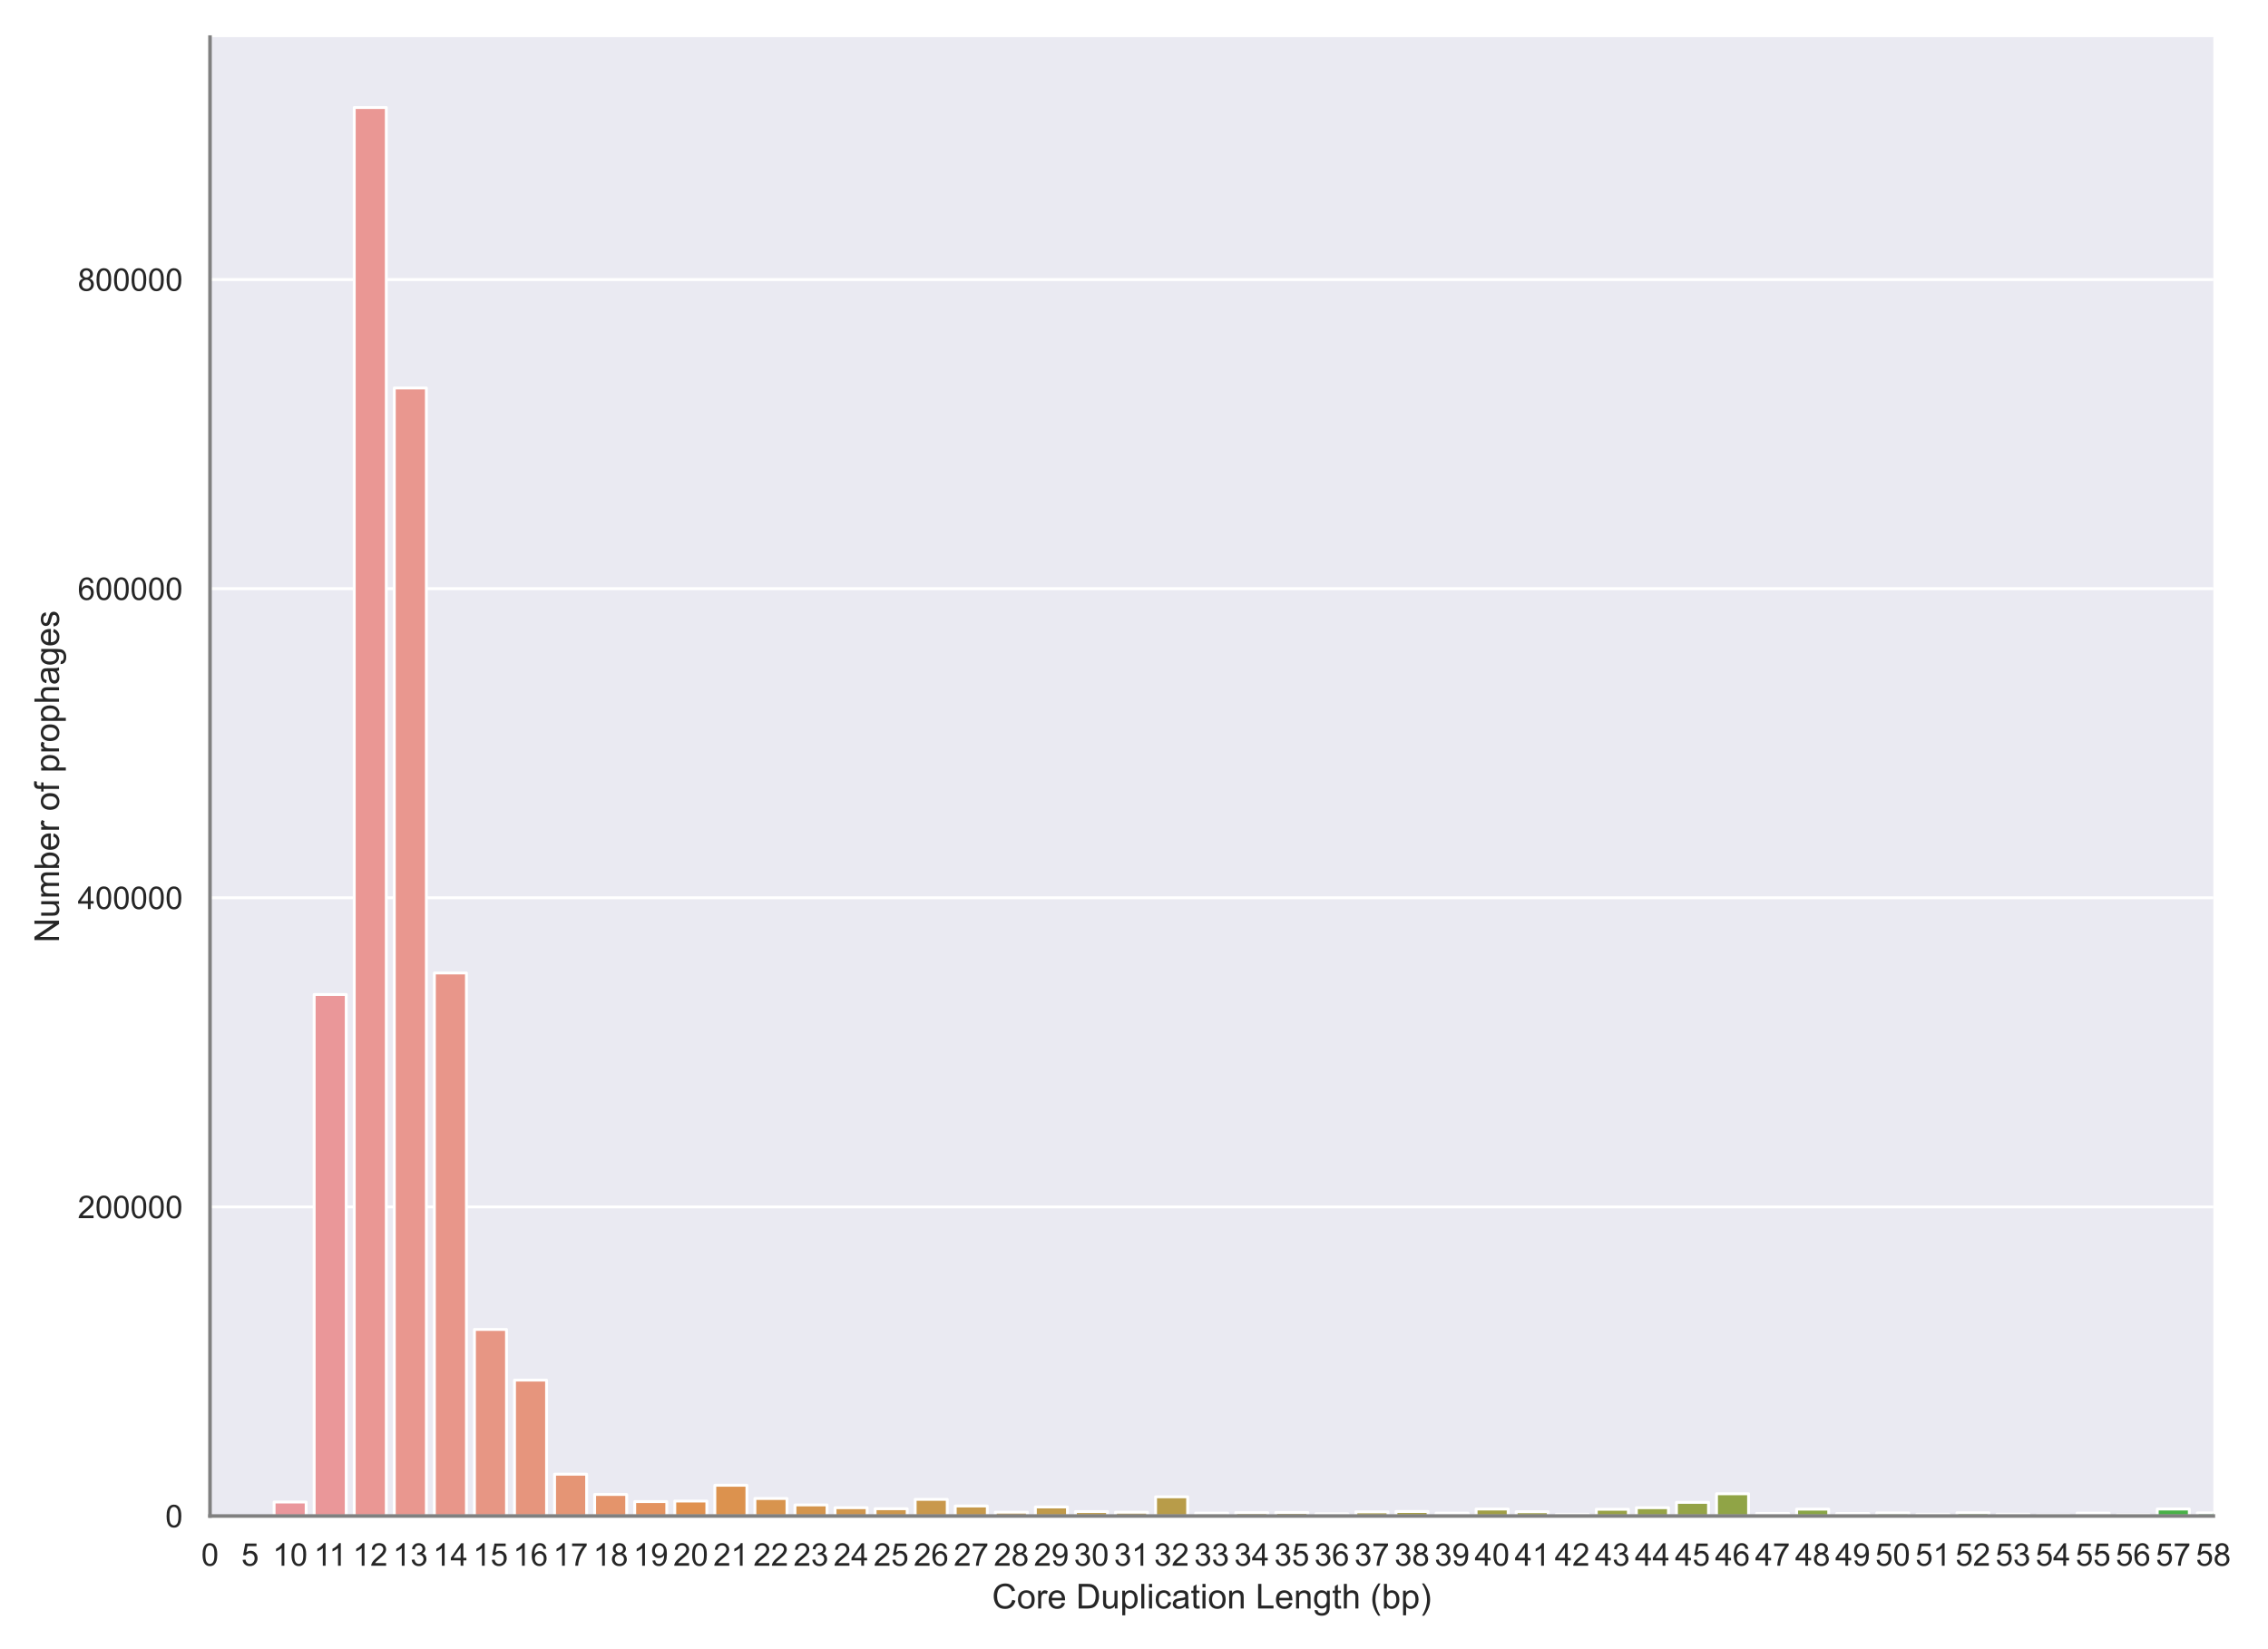<?xml version="1.0" encoding="utf-8" standalone="no"?>
<!DOCTYPE svg PUBLIC "-//W3C//DTD SVG 1.1//EN"
  "http://www.w3.org/Graphics/SVG/1.1/DTD/svg11.dtd">
<!-- Created with matplotlib (https://matplotlib.org/) -->
<svg height="576pt" version="1.1" viewBox="0 0 792 576" width="792pt" xmlns="http://www.w3.org/2000/svg" xmlns:xlink="http://www.w3.org/1999/xlink">
 <defs>
  <style type="text/css">*{stroke-linecap:butt;stroke-linejoin:round;}</style>
 </defs>
 <g id="figure_1">
  <g id="patch_1">
   <path d="M 0 576 
L 792 576 
L 792 0 
L 0 0 
z
" style="fill:#ffffff;"/>
  </g>
  <g id="axes_1">
   <g id="patch_2">
    <path d="M 73.335 529.493 
L 772.915 529.493 
L 772.915 12.96 
L 73.335 12.96 
z
" style="fill:#eaeaf2;"/>
   </g>
   <g id="matplotlib.axis_1">
    <g id="xtick_1">
     <g id="text_1">
      <!-- 0 -->
      <g style="fill:#262626;" transform="translate(70.276 546.867)scale(0.11 -0.11)">
       <defs>
        <path d="M 4.156 35.297 
Q 4.156 48 6.766 55.734 
Q 9.375 63.484 14.516 67.672 
Q 19.672 71.875 27.484 71.875 
Q 33.25 71.875 37.594 69.547 
Q 41.938 67.234 44.766 62.859 
Q 47.609 58.5 49.219 52.219 
Q 50.828 45.953 50.828 35.297 
Q 50.828 22.703 48.234 14.969 
Q 45.656 7.234 40.5 3 
Q 35.359 -1.219 27.484 -1.219 
Q 17.141 -1.219 11.234 6.203 
Q 4.156 15.141 4.156 35.297 
z
M 13.188 35.297 
Q 13.188 17.672 17.312 11.828 
Q 21.438 6 27.484 6 
Q 33.547 6 37.672 11.859 
Q 41.797 17.719 41.797 35.297 
Q 41.797 52.984 37.672 58.781 
Q 33.547 64.594 27.391 64.594 
Q 21.344 64.594 17.719 59.469 
Q 13.188 52.938 13.188 35.297 
z
" id="ArialMT-48"/>
       </defs>
       <use xlink:href="#ArialMT-48"/>
      </g>
     </g>
    </g>
    <g id="xtick_2">
     <g id="text_2">
      <!-- 5 -->
      <g style="fill:#262626;" transform="translate(84.268 546.867)scale(0.11 -0.11)">
       <defs>
        <path d="M 4.156 18.75 
L 13.375 19.531 
Q 14.406 12.797 18.141 9.391 
Q 21.875 6 27.156 6 
Q 33.5 6 37.891 10.781 
Q 42.281 15.578 42.281 23.484 
Q 42.281 31 38.062 35.344 
Q 33.844 39.703 27 39.703 
Q 22.75 39.703 19.328 37.766 
Q 15.922 35.844 13.969 32.766 
L 5.719 33.844 
L 12.641 70.609 
L 48.25 70.609 
L 48.25 62.203 
L 19.672 62.203 
L 15.828 42.969 
Q 22.266 47.469 29.344 47.469 
Q 38.719 47.469 45.156 40.969 
Q 51.609 34.469 51.609 24.266 
Q 51.609 14.547 45.953 7.469 
Q 39.062 -1.219 27.156 -1.219 
Q 17.391 -1.219 11.203 4.25 
Q 5.031 9.719 4.156 18.75 
z
" id="ArialMT-53"/>
       </defs>
       <use xlink:href="#ArialMT-53"/>
      </g>
     </g>
    </g>
    <g id="xtick_3">
     <g id="text_3">
      <!-- 10 -->
      <g style="fill:#262626;" transform="translate(95.201 546.867)scale(0.11 -0.11)">
       <defs>
        <path d="M 37.25 0 
L 28.469 0 
L 28.469 56 
Q 25.297 52.984 20.141 49.953 
Q 14.984 46.922 10.891 45.406 
L 10.891 53.906 
Q 18.266 57.375 23.781 62.297 
Q 29.297 67.234 31.594 71.875 
L 37.25 71.875 
z
" id="ArialMT-49"/>
       </defs>
       <use xlink:href="#ArialMT-49"/>
       <use x="55.615" xlink:href="#ArialMT-48"/>
      </g>
     </g>
    </g>
    <g id="xtick_4">
     <g id="text_4">
      <!-- 11 -->
      <g style="fill:#262626;" transform="translate(109.598 546.867)scale(0.11 -0.11)">
       <use xlink:href="#ArialMT-49"/>
       <use x="48.24" xlink:href="#ArialMT-49"/>
      </g>
     </g>
    </g>
    <g id="xtick_5">
     <g id="text_5">
      <!-- 12 -->
      <g style="fill:#262626;" transform="translate(123.184 546.867)scale(0.11 -0.11)">
       <defs>
        <path d="M 50.344 8.453 
L 50.344 0 
L 3.031 0 
Q 2.938 3.172 4.047 6.109 
Q 5.859 10.938 9.828 15.625 
Q 13.812 20.312 21.344 26.469 
Q 33.016 36.031 37.109 41.625 
Q 41.219 47.219 41.219 52.203 
Q 41.219 57.422 37.469 61 
Q 33.734 64.594 27.734 64.594 
Q 21.391 64.594 17.578 60.781 
Q 13.766 56.984 13.719 50.25 
L 4.688 51.172 
Q 5.609 61.281 11.656 66.578 
Q 17.719 71.875 27.938 71.875 
Q 38.234 71.875 44.234 66.156 
Q 50.25 60.453 50.25 52 
Q 50.25 47.703 48.484 43.547 
Q 46.734 39.406 42.656 34.812 
Q 38.578 30.219 29.109 22.219 
Q 21.188 15.578 18.938 13.203 
Q 16.703 10.844 15.234 8.453 
z
" id="ArialMT-50"/>
       </defs>
       <use xlink:href="#ArialMT-49"/>
       <use x="55.615" xlink:href="#ArialMT-50"/>
      </g>
     </g>
    </g>
    <g id="xtick_6">
     <g id="text_6">
      <!-- 13 -->
      <g style="fill:#262626;" transform="translate(137.176 546.867)scale(0.11 -0.11)">
       <defs>
        <path d="M 4.203 18.891 
L 12.984 20.062 
Q 14.5 12.594 18.141 9.297 
Q 21.781 6 27 6 
Q 33.203 6 37.469 10.297 
Q 41.75 14.594 41.75 20.953 
Q 41.75 27 37.797 30.922 
Q 33.844 34.859 27.734 34.859 
Q 25.25 34.859 21.531 33.891 
L 22.516 41.609 
Q 23.391 41.5 23.922 41.5 
Q 29.547 41.5 34.031 44.422 
Q 38.531 47.359 38.531 53.469 
Q 38.531 58.297 35.25 61.469 
Q 31.984 64.656 26.812 64.656 
Q 21.688 64.656 18.266 61.422 
Q 14.844 58.203 13.875 51.766 
L 5.078 53.328 
Q 6.688 62.156 12.391 67.016 
Q 18.109 71.875 26.609 71.875 
Q 32.469 71.875 37.391 69.359 
Q 42.328 66.844 44.938 62.5 
Q 47.562 58.156 47.562 53.266 
Q 47.562 48.641 45.062 44.828 
Q 42.578 41.016 37.703 38.766 
Q 44.047 37.312 47.562 32.688 
Q 51.078 28.078 51.078 21.141 
Q 51.078 11.766 44.234 5.25 
Q 37.406 -1.266 26.953 -1.266 
Q 17.531 -1.266 11.297 4.344 
Q 5.078 9.969 4.203 18.891 
z
" id="ArialMT-51"/>
       </defs>
       <use xlink:href="#ArialMT-49"/>
       <use x="55.615" xlink:href="#ArialMT-51"/>
      </g>
     </g>
    </g>
    <g id="xtick_7">
     <g id="text_7">
      <!-- 14 -->
      <g style="fill:#262626;" transform="translate(151.168 546.867)scale(0.11 -0.11)">
       <defs>
        <path d="M 32.328 0 
L 32.328 17.141 
L 1.266 17.141 
L 1.266 25.203 
L 33.938 71.578 
L 41.109 71.578 
L 41.109 25.203 
L 50.781 25.203 
L 50.781 17.141 
L 41.109 17.141 
L 41.109 0 
z
M 32.328 25.203 
L 32.328 57.469 
L 9.906 25.203 
z
" id="ArialMT-52"/>
       </defs>
       <use xlink:href="#ArialMT-49"/>
       <use x="55.615" xlink:href="#ArialMT-52"/>
      </g>
     </g>
    </g>
    <g id="xtick_8">
     <g id="text_8">
      <!-- 15 -->
      <g style="fill:#262626;" transform="translate(165.159 546.867)scale(0.11 -0.11)">
       <use xlink:href="#ArialMT-49"/>
       <use x="55.615" xlink:href="#ArialMT-53"/>
      </g>
     </g>
    </g>
    <g id="xtick_9">
     <g id="text_9">
      <!-- 16 -->
      <g style="fill:#262626;" transform="translate(179.151 546.867)scale(0.11 -0.11)">
       <defs>
        <path d="M 49.75 54.047 
L 41.016 53.375 
Q 39.844 58.547 37.703 60.891 
Q 34.125 64.656 28.906 64.656 
Q 24.703 64.656 21.531 62.312 
Q 17.391 59.281 14.984 53.469 
Q 12.594 47.656 12.5 36.922 
Q 15.672 41.75 20.266 44.094 
Q 24.859 46.438 29.891 46.438 
Q 38.672 46.438 44.844 39.969 
Q 51.031 33.5 51.031 23.25 
Q 51.031 16.5 48.125 10.719 
Q 45.219 4.938 40.141 1.859 
Q 35.062 -1.219 28.609 -1.219 
Q 17.625 -1.219 10.688 6.859 
Q 3.766 14.938 3.766 33.5 
Q 3.766 54.25 11.422 63.672 
Q 18.109 71.875 29.438 71.875 
Q 37.891 71.875 43.281 67.141 
Q 48.688 62.406 49.75 54.047 
z
M 13.875 23.188 
Q 13.875 18.656 15.797 14.5 
Q 17.719 10.359 21.188 8.172 
Q 24.656 6 28.469 6 
Q 34.031 6 38.031 10.484 
Q 42.047 14.984 42.047 22.703 
Q 42.047 30.125 38.078 34.391 
Q 34.125 38.672 28.125 38.672 
Q 22.172 38.672 18.016 34.391 
Q 13.875 30.125 13.875 23.188 
z
" id="ArialMT-54"/>
       </defs>
       <use xlink:href="#ArialMT-49"/>
       <use x="55.615" xlink:href="#ArialMT-54"/>
      </g>
     </g>
    </g>
    <g id="xtick_10">
     <g id="text_10">
      <!-- 17 -->
      <g style="fill:#262626;" transform="translate(193.142 546.867)scale(0.11 -0.11)">
       <defs>
        <path d="M 4.734 62.203 
L 4.734 70.656 
L 51.078 70.656 
L 51.078 63.812 
Q 44.234 56.547 37.516 44.484 
Q 30.812 32.422 27.156 19.672 
Q 24.516 10.688 23.781 0 
L 14.75 0 
Q 14.891 8.453 18.062 20.406 
Q 21.234 32.375 27.172 43.484 
Q 33.109 54.594 39.797 62.203 
z
" id="ArialMT-55"/>
       </defs>
       <use xlink:href="#ArialMT-49"/>
       <use x="55.615" xlink:href="#ArialMT-55"/>
      </g>
     </g>
    </g>
    <g id="xtick_11">
     <g id="text_11">
      <!-- 18 -->
      <g style="fill:#262626;" transform="translate(207.134 546.867)scale(0.11 -0.11)">
       <defs>
        <path d="M 17.672 38.812 
Q 12.203 40.828 9.562 44.531 
Q 6.938 48.25 6.938 53.422 
Q 6.938 61.234 12.547 66.547 
Q 18.172 71.875 27.484 71.875 
Q 36.859 71.875 42.578 66.422 
Q 48.297 60.984 48.297 53.172 
Q 48.297 48.188 45.672 44.5 
Q 43.062 40.828 37.75 38.812 
Q 44.344 36.672 47.781 31.875 
Q 51.219 27.094 51.219 20.453 
Q 51.219 11.281 44.719 5.031 
Q 38.234 -1.219 27.641 -1.219 
Q 17.047 -1.219 10.547 5.047 
Q 4.047 11.328 4.047 20.703 
Q 4.047 27.688 7.594 32.391 
Q 11.141 37.109 17.672 38.812 
z
M 15.922 53.719 
Q 15.922 48.641 19.188 45.406 
Q 22.469 42.188 27.688 42.188 
Q 32.766 42.188 36.016 45.375 
Q 39.266 48.578 39.266 53.219 
Q 39.266 58.062 35.906 61.359 
Q 32.562 64.656 27.594 64.656 
Q 22.562 64.656 19.234 61.422 
Q 15.922 58.203 15.922 53.719 
z
M 13.094 20.656 
Q 13.094 16.891 14.875 13.375 
Q 16.656 9.859 20.172 7.922 
Q 23.688 6 27.734 6 
Q 34.031 6 38.125 10.047 
Q 42.234 14.109 42.234 20.359 
Q 42.234 26.703 38.016 30.859 
Q 33.797 35.016 27.438 35.016 
Q 21.234 35.016 17.156 30.906 
Q 13.094 26.812 13.094 20.656 
z
" id="ArialMT-56"/>
       </defs>
       <use xlink:href="#ArialMT-49"/>
       <use x="55.615" xlink:href="#ArialMT-56"/>
      </g>
     </g>
    </g>
    <g id="xtick_12">
     <g id="text_12">
      <!-- 19 -->
      <g style="fill:#262626;" transform="translate(221.126 546.867)scale(0.11 -0.11)">
       <defs>
        <path d="M 5.469 16.547 
L 13.922 17.328 
Q 14.984 11.375 18.016 8.688 
Q 21.047 6 25.781 6 
Q 29.828 6 32.875 7.859 
Q 35.938 9.719 37.891 12.812 
Q 39.844 15.922 41.156 21.188 
Q 42.484 26.469 42.484 31.938 
Q 42.484 32.516 42.438 33.688 
Q 39.797 29.5 35.234 26.875 
Q 30.672 24.266 25.344 24.266 
Q 16.453 24.266 10.297 30.703 
Q 4.156 37.156 4.156 47.703 
Q 4.156 58.594 10.578 65.234 
Q 17 71.875 26.656 71.875 
Q 33.641 71.875 39.422 68.109 
Q 45.219 64.359 48.219 57.391 
Q 51.219 50.438 51.219 37.25 
Q 51.219 23.531 48.234 15.406 
Q 45.266 7.281 39.375 3.031 
Q 33.5 -1.219 25.594 -1.219 
Q 17.188 -1.219 11.859 3.438 
Q 6.547 8.109 5.469 16.547 
z
M 41.453 48.141 
Q 41.453 55.719 37.422 60.156 
Q 33.406 64.594 27.734 64.594 
Q 21.875 64.594 17.531 59.812 
Q 13.188 55.031 13.188 47.406 
Q 13.188 40.578 17.312 36.297 
Q 21.438 32.031 27.484 32.031 
Q 33.594 32.031 37.516 36.297 
Q 41.453 40.578 41.453 48.141 
z
" id="ArialMT-57"/>
       </defs>
       <use xlink:href="#ArialMT-49"/>
       <use x="55.615" xlink:href="#ArialMT-57"/>
      </g>
     </g>
    </g>
    <g id="xtick_13">
     <g id="text_13">
      <!-- 20 -->
      <g style="fill:#262626;" transform="translate(235.117 546.867)scale(0.11 -0.11)">
       <use xlink:href="#ArialMT-50"/>
       <use x="55.615" xlink:href="#ArialMT-48"/>
      </g>
     </g>
    </g>
    <g id="xtick_14">
     <g id="text_14">
      <!-- 21 -->
      <g style="fill:#262626;" transform="translate(249.109 546.867)scale(0.11 -0.11)">
       <use xlink:href="#ArialMT-50"/>
       <use x="55.615" xlink:href="#ArialMT-49"/>
      </g>
     </g>
    </g>
    <g id="xtick_15">
     <g id="text_15">
      <!-- 22 -->
      <g style="fill:#262626;" transform="translate(263.1 546.867)scale(0.11 -0.11)">
       <use xlink:href="#ArialMT-50"/>
       <use x="55.615" xlink:href="#ArialMT-50"/>
      </g>
     </g>
    </g>
    <g id="xtick_16">
     <g id="text_16">
      <!-- 23 -->
      <g style="fill:#262626;" transform="translate(277.092 546.867)scale(0.11 -0.11)">
       <use xlink:href="#ArialMT-50"/>
       <use x="55.615" xlink:href="#ArialMT-51"/>
      </g>
     </g>
    </g>
    <g id="xtick_17">
     <g id="text_17">
      <!-- 24 -->
      <g style="fill:#262626;" transform="translate(291.084 546.867)scale(0.11 -0.11)">
       <use xlink:href="#ArialMT-50"/>
       <use x="55.615" xlink:href="#ArialMT-52"/>
      </g>
     </g>
    </g>
    <g id="xtick_18">
     <g id="text_18">
      <!-- 25 -->
      <g style="fill:#262626;" transform="translate(305.075 546.867)scale(0.11 -0.11)">
       <use xlink:href="#ArialMT-50"/>
       <use x="55.615" xlink:href="#ArialMT-53"/>
      </g>
     </g>
    </g>
    <g id="xtick_19">
     <g id="text_19">
      <!-- 26 -->
      <g style="fill:#262626;" transform="translate(319.067 546.867)scale(0.11 -0.11)">
       <use xlink:href="#ArialMT-50"/>
       <use x="55.615" xlink:href="#ArialMT-54"/>
      </g>
     </g>
    </g>
    <g id="xtick_20">
     <g id="text_20">
      <!-- 27 -->
      <g style="fill:#262626;" transform="translate(333.058 546.867)scale(0.11 -0.11)">
       <use xlink:href="#ArialMT-50"/>
       <use x="55.615" xlink:href="#ArialMT-55"/>
      </g>
     </g>
    </g>
    <g id="xtick_21">
     <g id="text_21">
      <!-- 28 -->
      <g style="fill:#262626;" transform="translate(347.05 546.867)scale(0.11 -0.11)">
       <use xlink:href="#ArialMT-50"/>
       <use x="55.615" xlink:href="#ArialMT-56"/>
      </g>
     </g>
    </g>
    <g id="xtick_22">
     <g id="text_22">
      <!-- 29 -->
      <g style="fill:#262626;" transform="translate(361.042 546.867)scale(0.11 -0.11)">
       <use xlink:href="#ArialMT-50"/>
       <use x="55.615" xlink:href="#ArialMT-57"/>
      </g>
     </g>
    </g>
    <g id="xtick_23">
     <g id="text_23">
      <!-- 30 -->
      <g style="fill:#262626;" transform="translate(375.033 546.867)scale(0.11 -0.11)">
       <use xlink:href="#ArialMT-51"/>
       <use x="55.615" xlink:href="#ArialMT-48"/>
      </g>
     </g>
    </g>
    <g id="xtick_24">
     <g id="text_24">
      <!-- 31 -->
      <g style="fill:#262626;" transform="translate(389.025 546.867)scale(0.11 -0.11)">
       <use xlink:href="#ArialMT-51"/>
       <use x="55.615" xlink:href="#ArialMT-49"/>
      </g>
     </g>
    </g>
    <g id="xtick_25">
     <g id="text_25">
      <!-- 32 -->
      <g style="fill:#262626;" transform="translate(403.016 546.867)scale(0.11 -0.11)">
       <use xlink:href="#ArialMT-51"/>
       <use x="55.615" xlink:href="#ArialMT-50"/>
      </g>
     </g>
    </g>
    <g id="xtick_26">
     <g id="text_26">
      <!-- 33 -->
      <g style="fill:#262626;" transform="translate(417.008 546.867)scale(0.11 -0.11)">
       <use xlink:href="#ArialMT-51"/>
       <use x="55.615" xlink:href="#ArialMT-51"/>
      </g>
     </g>
    </g>
    <g id="xtick_27">
     <g id="text_27">
      <!-- 34 -->
      <g style="fill:#262626;" transform="translate(431 546.867)scale(0.11 -0.11)">
       <use xlink:href="#ArialMT-51"/>
       <use x="55.615" xlink:href="#ArialMT-52"/>
      </g>
     </g>
    </g>
    <g id="xtick_28">
     <g id="text_28">
      <!-- 35 -->
      <g style="fill:#262626;" transform="translate(444.991 546.867)scale(0.11 -0.11)">
       <use xlink:href="#ArialMT-51"/>
       <use x="55.615" xlink:href="#ArialMT-53"/>
      </g>
     </g>
    </g>
    <g id="xtick_29">
     <g id="text_29">
      <!-- 36 -->
      <g style="fill:#262626;" transform="translate(458.983 546.867)scale(0.11 -0.11)">
       <use xlink:href="#ArialMT-51"/>
       <use x="55.615" xlink:href="#ArialMT-54"/>
      </g>
     </g>
    </g>
    <g id="xtick_30">
     <g id="text_30">
      <!-- 37 -->
      <g style="fill:#262626;" transform="translate(472.974 546.867)scale(0.11 -0.11)">
       <use xlink:href="#ArialMT-51"/>
       <use x="55.615" xlink:href="#ArialMT-55"/>
      </g>
     </g>
    </g>
    <g id="xtick_31">
     <g id="text_31">
      <!-- 38 -->
      <g style="fill:#262626;" transform="translate(486.966 546.867)scale(0.11 -0.11)">
       <use xlink:href="#ArialMT-51"/>
       <use x="55.615" xlink:href="#ArialMT-56"/>
      </g>
     </g>
    </g>
    <g id="xtick_32">
     <g id="text_32">
      <!-- 39 -->
      <g style="fill:#262626;" transform="translate(500.958 546.867)scale(0.11 -0.11)">
       <use xlink:href="#ArialMT-51"/>
       <use x="55.615" xlink:href="#ArialMT-57"/>
      </g>
     </g>
    </g>
    <g id="xtick_33">
     <g id="text_33">
      <!-- 40 -->
      <g style="fill:#262626;" transform="translate(514.949 546.867)scale(0.11 -0.11)">
       <use xlink:href="#ArialMT-52"/>
       <use x="55.615" xlink:href="#ArialMT-48"/>
      </g>
     </g>
    </g>
    <g id="xtick_34">
     <g id="text_34">
      <!-- 41 -->
      <g style="fill:#262626;" transform="translate(528.941 546.867)scale(0.11 -0.11)">
       <use xlink:href="#ArialMT-52"/>
       <use x="55.615" xlink:href="#ArialMT-49"/>
      </g>
     </g>
    </g>
    <g id="xtick_35">
     <g id="text_35">
      <!-- 42 -->
      <g style="fill:#262626;" transform="translate(542.932 546.867)scale(0.11 -0.11)">
       <use xlink:href="#ArialMT-52"/>
       <use x="55.615" xlink:href="#ArialMT-50"/>
      </g>
     </g>
    </g>
    <g id="xtick_36">
     <g id="text_36">
      <!-- 43 -->
      <g style="fill:#262626;" transform="translate(556.924 546.867)scale(0.11 -0.11)">
       <use xlink:href="#ArialMT-52"/>
       <use x="55.615" xlink:href="#ArialMT-51"/>
      </g>
     </g>
    </g>
    <g id="xtick_37">
     <g id="text_37">
      <!-- 44 -->
      <g style="fill:#262626;" transform="translate(570.916 546.867)scale(0.11 -0.11)">
       <use xlink:href="#ArialMT-52"/>
       <use x="55.615" xlink:href="#ArialMT-52"/>
      </g>
     </g>
    </g>
    <g id="xtick_38">
     <g id="text_38">
      <!-- 45 -->
      <g style="fill:#262626;" transform="translate(584.907 546.867)scale(0.11 -0.11)">
       <use xlink:href="#ArialMT-52"/>
       <use x="55.615" xlink:href="#ArialMT-53"/>
      </g>
     </g>
    </g>
    <g id="xtick_39">
     <g id="text_39">
      <!-- 46 -->
      <g style="fill:#262626;" transform="translate(598.899 546.867)scale(0.11 -0.11)">
       <use xlink:href="#ArialMT-52"/>
       <use x="55.615" xlink:href="#ArialMT-54"/>
      </g>
     </g>
    </g>
    <g id="xtick_40">
     <g id="text_40">
      <!-- 47 -->
      <g style="fill:#262626;" transform="translate(612.89 546.867)scale(0.11 -0.11)">
       <use xlink:href="#ArialMT-52"/>
       <use x="55.615" xlink:href="#ArialMT-55"/>
      </g>
     </g>
    </g>
    <g id="xtick_41">
     <g id="text_41">
      <!-- 48 -->
      <g style="fill:#262626;" transform="translate(626.882 546.867)scale(0.11 -0.11)">
       <use xlink:href="#ArialMT-52"/>
       <use x="55.615" xlink:href="#ArialMT-56"/>
      </g>
     </g>
    </g>
    <g id="xtick_42">
     <g id="text_42">
      <!-- 49 -->
      <g style="fill:#262626;" transform="translate(640.874 546.867)scale(0.11 -0.11)">
       <use xlink:href="#ArialMT-52"/>
       <use x="55.615" xlink:href="#ArialMT-57"/>
      </g>
     </g>
    </g>
    <g id="xtick_43">
     <g id="text_43">
      <!-- 50 -->
      <g style="fill:#262626;" transform="translate(654.865 546.867)scale(0.11 -0.11)">
       <use xlink:href="#ArialMT-53"/>
       <use x="55.615" xlink:href="#ArialMT-48"/>
      </g>
     </g>
    </g>
    <g id="xtick_44">
     <g id="text_44">
      <!-- 51 -->
      <g style="fill:#262626;" transform="translate(668.857 546.867)scale(0.11 -0.11)">
       <use xlink:href="#ArialMT-53"/>
       <use x="55.615" xlink:href="#ArialMT-49"/>
      </g>
     </g>
    </g>
    <g id="xtick_45">
     <g id="text_45">
      <!-- 52 -->
      <g style="fill:#262626;" transform="translate(682.848 546.867)scale(0.11 -0.11)">
       <use xlink:href="#ArialMT-53"/>
       <use x="55.615" xlink:href="#ArialMT-50"/>
      </g>
     </g>
    </g>
    <g id="xtick_46">
     <g id="text_46">
      <!-- 53 -->
      <g style="fill:#262626;" transform="translate(696.84 546.867)scale(0.11 -0.11)">
       <use xlink:href="#ArialMT-53"/>
       <use x="55.615" xlink:href="#ArialMT-51"/>
      </g>
     </g>
    </g>
    <g id="xtick_47">
     <g id="text_47">
      <!-- 54 -->
      <g style="fill:#262626;" transform="translate(710.832 546.867)scale(0.11 -0.11)">
       <use xlink:href="#ArialMT-53"/>
       <use x="55.615" xlink:href="#ArialMT-52"/>
      </g>
     </g>
    </g>
    <g id="xtick_48">
     <g id="text_48">
      <!-- 55 -->
      <g style="fill:#262626;" transform="translate(724.823 546.867)scale(0.11 -0.11)">
       <use xlink:href="#ArialMT-53"/>
       <use x="55.615" xlink:href="#ArialMT-53"/>
      </g>
     </g>
    </g>
    <g id="xtick_49">
     <g id="text_49">
      <!-- 56 -->
      <g style="fill:#262626;" transform="translate(738.815 546.867)scale(0.11 -0.11)">
       <use xlink:href="#ArialMT-53"/>
       <use x="55.615" xlink:href="#ArialMT-54"/>
      </g>
     </g>
    </g>
    <g id="xtick_50">
     <g id="text_50">
      <!-- 57 -->
      <g style="fill:#262626;" transform="translate(752.806 546.867)scale(0.11 -0.11)">
       <use xlink:href="#ArialMT-53"/>
       <use x="55.615" xlink:href="#ArialMT-55"/>
      </g>
     </g>
    </g>
    <g id="xtick_51">
     <g id="text_51">
      <!-- 58 -->
      <g style="fill:#262626;" transform="translate(766.798 546.867)scale(0.11 -0.11)">
       <use xlink:href="#ArialMT-53"/>
       <use x="55.615" xlink:href="#ArialMT-56"/>
      </g>
     </g>
    </g>
    <g id="text_52">
     <!-- Core Duplication Length (bp) -->
     <g style="fill:#262626;" transform="translate(346.42 561.789)scale(0.12 -0.12)">
      <defs>
       <path d="M 58.797 25.094 
L 68.266 22.703 
Q 65.281 11.031 57.547 4.906 
Q 49.812 -1.219 38.625 -1.219 
Q 27.047 -1.219 19.797 3.484 
Q 12.547 8.203 8.766 17.141 
Q 4.984 26.078 4.984 36.328 
Q 4.984 47.516 9.25 55.828 
Q 13.531 64.156 21.406 68.469 
Q 29.297 72.797 38.766 72.797 
Q 49.516 72.797 56.828 67.328 
Q 64.156 61.859 67.047 51.953 
L 57.719 49.75 
Q 55.219 57.562 50.484 61.125 
Q 45.75 64.703 38.578 64.703 
Q 30.328 64.703 24.781 60.734 
Q 19.234 56.781 16.984 50.109 
Q 14.75 43.453 14.75 36.375 
Q 14.75 27.25 17.406 20.438 
Q 20.062 13.625 25.672 10.25 
Q 31.297 6.891 37.844 6.891 
Q 45.797 6.891 51.312 11.469 
Q 56.844 16.062 58.797 25.094 
z
" id="ArialMT-67"/>
       <path d="M 3.328 25.922 
Q 3.328 40.328 11.328 47.266 
Q 18.016 53.031 27.641 53.031 
Q 38.328 53.031 45.109 46.016 
Q 51.906 39.016 51.906 26.656 
Q 51.906 16.656 48.906 10.906 
Q 45.906 5.172 40.156 2 
Q 34.422 -1.172 27.641 -1.172 
Q 16.75 -1.172 10.031 5.812 
Q 3.328 12.797 3.328 25.922 
z
M 12.359 25.922 
Q 12.359 15.969 16.703 11.016 
Q 21.047 6.062 27.641 6.062 
Q 34.188 6.062 38.531 11.031 
Q 42.875 16.016 42.875 26.219 
Q 42.875 35.844 38.5 40.797 
Q 34.125 45.75 27.641 45.75 
Q 21.047 45.75 16.703 40.812 
Q 12.359 35.891 12.359 25.922 
z
" id="ArialMT-111"/>
       <path d="M 6.5 0 
L 6.5 51.859 
L 14.406 51.859 
L 14.406 44 
Q 17.438 49.516 20 51.266 
Q 22.562 53.031 25.641 53.031 
Q 30.078 53.031 34.672 50.203 
L 31.641 42.047 
Q 28.422 43.953 25.203 43.953 
Q 22.312 43.953 20.016 42.219 
Q 17.719 40.484 16.75 37.406 
Q 15.281 32.719 15.281 27.156 
L 15.281 0 
z
" id="ArialMT-114"/>
       <path d="M 42.094 16.703 
L 51.172 15.578 
Q 49.031 7.625 43.219 3.219 
Q 37.406 -1.172 28.375 -1.172 
Q 17 -1.172 10.328 5.828 
Q 3.656 12.844 3.656 25.484 
Q 3.656 38.578 10.391 45.797 
Q 17.141 53.031 27.875 53.031 
Q 38.281 53.031 44.875 45.953 
Q 51.469 38.875 51.469 26.031 
Q 51.469 25.25 51.422 23.688 
L 12.75 23.688 
Q 13.234 15.141 17.578 10.594 
Q 21.922 6.062 28.422 6.062 
Q 33.25 6.062 36.672 8.594 
Q 40.094 11.141 42.094 16.703 
z
M 13.234 30.906 
L 42.188 30.906 
Q 41.609 37.453 38.875 40.719 
Q 34.672 45.797 27.984 45.797 
Q 21.922 45.797 17.797 41.75 
Q 13.672 37.703 13.234 30.906 
z
" id="ArialMT-101"/>
       <path id="ArialMT-32"/>
       <path d="M 7.719 0 
L 7.719 71.578 
L 32.375 71.578 
Q 40.719 71.578 45.125 70.562 
Q 51.266 69.141 55.609 65.438 
Q 61.281 60.641 64.078 53.188 
Q 66.891 45.75 66.891 36.188 
Q 66.891 28.031 64.984 21.734 
Q 63.094 15.438 60.109 11.297 
Q 57.125 7.172 53.578 4.797 
Q 50.047 2.438 45.047 1.219 
Q 40.047 0 33.547 0 
z
M 17.188 8.453 
L 32.469 8.453 
Q 39.547 8.453 43.578 9.766 
Q 47.609 11.078 50 13.484 
Q 53.375 16.844 55.25 22.531 
Q 57.125 28.219 57.125 36.328 
Q 57.125 47.562 53.438 53.594 
Q 49.75 59.625 44.484 61.672 
Q 40.672 63.141 32.234 63.141 
L 17.188 63.141 
z
" id="ArialMT-68"/>
       <path d="M 40.578 0 
L 40.578 7.625 
Q 34.516 -1.172 24.125 -1.172 
Q 19.531 -1.172 15.547 0.578 
Q 11.578 2.344 9.641 5 
Q 7.719 7.672 6.938 11.531 
Q 6.391 14.109 6.391 19.734 
L 6.391 51.859 
L 15.188 51.859 
L 15.188 23.094 
Q 15.188 16.219 15.719 13.812 
Q 16.547 10.359 19.234 8.375 
Q 21.922 6.391 25.875 6.391 
Q 29.828 6.391 33.297 8.422 
Q 36.766 10.453 38.203 13.938 
Q 39.656 17.438 39.656 24.078 
L 39.656 51.859 
L 48.438 51.859 
L 48.438 0 
z
" id="ArialMT-117"/>
       <path d="M 6.594 -19.875 
L 6.594 51.859 
L 14.594 51.859 
L 14.594 45.125 
Q 17.438 49.078 21 51.047 
Q 24.562 53.031 29.641 53.031 
Q 36.281 53.031 41.359 49.609 
Q 46.438 46.188 49.016 39.953 
Q 51.609 33.734 51.609 26.312 
Q 51.609 18.359 48.75 11.984 
Q 45.906 5.609 40.453 2.219 
Q 35.016 -1.172 29 -1.172 
Q 24.609 -1.172 21.109 0.688 
Q 17.625 2.547 15.375 5.375 
L 15.375 -19.875 
z
M 14.547 25.641 
Q 14.547 15.625 18.594 10.844 
Q 22.656 6.062 28.422 6.062 
Q 34.281 6.062 38.453 11.016 
Q 42.625 15.969 42.625 26.375 
Q 42.625 36.281 38.547 41.203 
Q 34.469 46.141 28.812 46.141 
Q 23.188 46.141 18.859 40.891 
Q 14.547 35.641 14.547 25.641 
z
" id="ArialMT-112"/>
       <path d="M 6.391 0 
L 6.391 71.578 
L 15.188 71.578 
L 15.188 0 
z
" id="ArialMT-108"/>
       <path d="M 6.641 61.469 
L 6.641 71.578 
L 15.438 71.578 
L 15.438 61.469 
z
M 6.641 0 
L 6.641 51.859 
L 15.438 51.859 
L 15.438 0 
z
" id="ArialMT-105"/>
       <path d="M 40.438 19 
L 49.078 17.875 
Q 47.656 8.938 41.812 3.875 
Q 35.984 -1.172 27.484 -1.172 
Q 16.844 -1.172 10.375 5.781 
Q 3.906 12.75 3.906 25.734 
Q 3.906 34.125 6.688 40.422 
Q 9.469 46.734 15.156 49.875 
Q 20.844 53.031 27.547 53.031 
Q 35.984 53.031 41.359 48.75 
Q 46.734 44.484 48.25 36.625 
L 39.703 35.297 
Q 38.484 40.531 35.375 43.156 
Q 32.281 45.797 27.875 45.797 
Q 21.234 45.797 17.078 41.031 
Q 12.938 36.281 12.938 25.984 
Q 12.938 15.531 16.938 10.797 
Q 20.953 6.062 27.391 6.062 
Q 32.562 6.062 36.031 9.234 
Q 39.5 12.406 40.438 19 
z
" id="ArialMT-99"/>
       <path d="M 40.438 6.391 
Q 35.547 2.25 31.031 0.531 
Q 26.516 -1.172 21.344 -1.172 
Q 12.797 -1.172 8.203 3 
Q 3.609 7.172 3.609 13.672 
Q 3.609 17.484 5.344 20.625 
Q 7.078 23.781 9.891 25.688 
Q 12.703 27.594 16.219 28.562 
Q 18.797 29.25 24.031 29.891 
Q 34.672 31.156 39.703 32.906 
Q 39.75 34.719 39.75 35.203 
Q 39.75 40.578 37.25 42.781 
Q 33.891 45.75 27.25 45.75 
Q 21.047 45.75 18.094 43.578 
Q 15.141 41.406 13.719 35.891 
L 5.125 37.062 
Q 6.297 42.578 8.984 45.969 
Q 11.672 49.359 16.75 51.188 
Q 21.828 53.031 28.516 53.031 
Q 35.156 53.031 39.297 51.469 
Q 43.453 49.906 45.406 47.531 
Q 47.359 45.172 48.141 41.547 
Q 48.578 39.312 48.578 33.453 
L 48.578 21.734 
Q 48.578 9.469 49.141 6.219 
Q 49.703 2.984 51.375 0 
L 42.188 0 
Q 40.828 2.734 40.438 6.391 
z
M 39.703 26.031 
Q 34.906 24.078 25.344 22.703 
Q 19.922 21.922 17.672 20.938 
Q 15.438 19.969 14.203 18.094 
Q 12.984 16.219 12.984 13.922 
Q 12.984 10.406 15.641 8.062 
Q 18.312 5.719 23.438 5.719 
Q 28.516 5.719 32.469 7.938 
Q 36.422 10.156 38.281 14.016 
Q 39.703 17 39.703 22.797 
z
" id="ArialMT-97"/>
       <path d="M 25.781 7.859 
L 27.047 0.094 
Q 23.344 -0.688 20.406 -0.688 
Q 15.625 -0.688 12.984 0.828 
Q 10.359 2.344 9.281 4.812 
Q 8.203 7.281 8.203 15.188 
L 8.203 45.016 
L 1.766 45.016 
L 1.766 51.859 
L 8.203 51.859 
L 8.203 64.703 
L 16.938 69.969 
L 16.938 51.859 
L 25.781 51.859 
L 25.781 45.016 
L 16.938 45.016 
L 16.938 14.703 
Q 16.938 10.938 17.406 9.859 
Q 17.875 8.797 18.922 8.156 
Q 19.969 7.516 21.922 7.516 
Q 23.391 7.516 25.781 7.859 
z
" id="ArialMT-116"/>
       <path d="M 6.594 0 
L 6.594 51.859 
L 14.5 51.859 
L 14.5 44.484 
Q 20.219 53.031 31 53.031 
Q 35.688 53.031 39.625 51.344 
Q 43.562 49.656 45.516 46.922 
Q 47.469 44.188 48.25 40.438 
Q 48.734 37.984 48.734 31.891 
L 48.734 0 
L 39.938 0 
L 39.938 31.547 
Q 39.938 36.922 38.906 39.578 
Q 37.891 42.234 35.281 43.812 
Q 32.672 45.406 29.156 45.406 
Q 23.531 45.406 19.453 41.844 
Q 15.375 38.281 15.375 28.328 
L 15.375 0 
z
" id="ArialMT-110"/>
       <path d="M 7.328 0 
L 7.328 71.578 
L 16.797 71.578 
L 16.797 8.453 
L 52.047 8.453 
L 52.047 0 
z
" id="ArialMT-76"/>
       <path d="M 4.984 -4.297 
L 13.531 -5.562 
Q 14.062 -9.516 16.5 -11.328 
Q 19.781 -13.766 25.438 -13.766 
Q 31.547 -13.766 34.859 -11.328 
Q 38.188 -8.891 39.359 -4.5 
Q 40.047 -1.812 39.984 6.781 
Q 34.234 0 25.641 0 
Q 14.938 0 9.078 7.719 
Q 3.219 15.438 3.219 26.219 
Q 3.219 33.641 5.906 39.906 
Q 8.594 46.188 13.688 49.609 
Q 18.797 53.031 25.688 53.031 
Q 34.859 53.031 40.828 45.609 
L 40.828 51.859 
L 48.922 51.859 
L 48.922 7.031 
Q 48.922 -5.078 46.453 -10.125 
Q 44 -15.188 38.641 -18.109 
Q 33.297 -21.047 25.484 -21.047 
Q 16.219 -21.047 10.5 -16.875 
Q 4.781 -12.703 4.984 -4.297 
z
M 12.25 26.859 
Q 12.25 16.656 16.297 11.969 
Q 20.359 7.281 26.469 7.281 
Q 32.516 7.281 36.609 11.938 
Q 40.719 16.609 40.719 26.562 
Q 40.719 36.078 36.5 40.906 
Q 32.281 45.75 26.312 45.75 
Q 20.453 45.75 16.344 40.984 
Q 12.25 36.234 12.25 26.859 
z
" id="ArialMT-103"/>
       <path d="M 6.594 0 
L 6.594 71.578 
L 15.375 71.578 
L 15.375 45.906 
Q 21.531 53.031 30.906 53.031 
Q 36.672 53.031 40.922 50.75 
Q 45.172 48.484 47 44.484 
Q 48.828 40.484 48.828 32.859 
L 48.828 0 
L 40.047 0 
L 40.047 32.859 
Q 40.047 39.453 37.188 42.453 
Q 34.328 45.453 29.109 45.453 
Q 25.203 45.453 21.75 43.422 
Q 18.312 41.406 16.844 37.938 
Q 15.375 34.469 15.375 28.375 
L 15.375 0 
z
" id="ArialMT-104"/>
       <path d="M 23.391 -21.047 
Q 16.109 -11.859 11.078 0.438 
Q 6.062 12.75 6.062 25.922 
Q 6.062 37.547 9.812 48.188 
Q 14.203 60.547 23.391 72.797 
L 29.688 72.797 
Q 23.781 62.641 21.875 58.297 
Q 18.891 51.562 17.188 44.234 
Q 15.094 35.109 15.094 25.875 
Q 15.094 2.391 29.688 -21.047 
z
" id="ArialMT-40"/>
       <path d="M 14.703 0 
L 6.547 0 
L 6.547 71.578 
L 15.328 71.578 
L 15.328 46.047 
Q 20.906 53.031 29.547 53.031 
Q 34.328 53.031 38.594 51.094 
Q 42.875 49.172 45.625 45.672 
Q 48.391 42.188 49.953 37.25 
Q 51.516 32.328 51.516 26.703 
Q 51.516 13.375 44.922 6.094 
Q 38.328 -1.172 29.109 -1.172 
Q 19.922 -1.172 14.703 6.5 
z
M 14.594 26.312 
Q 14.594 17 17.141 12.844 
Q 21.297 6.062 28.375 6.062 
Q 34.125 6.062 38.328 11.062 
Q 42.531 16.062 42.531 25.984 
Q 42.531 36.141 38.5 40.969 
Q 34.469 45.797 28.766 45.797 
Q 23 45.797 18.797 40.797 
Q 14.594 35.797 14.594 26.312 
z
" id="ArialMT-98"/>
       <path d="M 12.359 -21.047 
L 6.062 -21.047 
Q 20.656 2.391 20.656 25.875 
Q 20.656 35.062 18.562 44.094 
Q 16.891 51.422 13.922 58.156 
Q 12.016 62.547 6.062 72.797 
L 12.359 72.797 
Q 21.531 60.547 25.922 48.188 
Q 29.688 37.547 29.688 25.922 
Q 29.688 12.75 24.625 0.438 
Q 19.578 -11.859 12.359 -21.047 
z
" id="ArialMT-41"/>
      </defs>
      <use xlink:href="#ArialMT-67"/>
      <use x="72.217" xlink:href="#ArialMT-111"/>
      <use x="127.832" xlink:href="#ArialMT-114"/>
      <use x="161.133" xlink:href="#ArialMT-101"/>
      <use x="216.748" xlink:href="#ArialMT-32"/>
      <use x="244.531" xlink:href="#ArialMT-68"/>
      <use x="316.748" xlink:href="#ArialMT-117"/>
      <use x="372.363" xlink:href="#ArialMT-112"/>
      <use x="427.979" xlink:href="#ArialMT-108"/>
      <use x="450.195" xlink:href="#ArialMT-105"/>
      <use x="472.412" xlink:href="#ArialMT-99"/>
      <use x="522.412" xlink:href="#ArialMT-97"/>
      <use x="578.027" xlink:href="#ArialMT-116"/>
      <use x="605.811" xlink:href="#ArialMT-105"/>
      <use x="628.027" xlink:href="#ArialMT-111"/>
      <use x="683.643" xlink:href="#ArialMT-110"/>
      <use x="739.258" xlink:href="#ArialMT-32"/>
      <use x="767.041" xlink:href="#ArialMT-76"/>
      <use x="822.656" xlink:href="#ArialMT-101"/>
      <use x="878.271" xlink:href="#ArialMT-110"/>
      <use x="933.887" xlink:href="#ArialMT-103"/>
      <use x="989.502" xlink:href="#ArialMT-116"/>
      <use x="1017.285" xlink:href="#ArialMT-104"/>
      <use x="1072.9" xlink:href="#ArialMT-32"/>
      <use x="1100.684" xlink:href="#ArialMT-40"/>
      <use x="1133.984" xlink:href="#ArialMT-98"/>
      <use x="1189.6" xlink:href="#ArialMT-112"/>
      <use x="1245.215" xlink:href="#ArialMT-41"/>
     </g>
    </g>
   </g>
   <g id="matplotlib.axis_2">
    <g id="ytick_1">
     <g id="line2d_1">
      <path clip-path="url(#p1f730ff1fa)" d="M 73.335 529.493 
L 772.915 529.493 
" style="fill:none;stroke:#ffffff;stroke-linecap:round;"/>
     </g>
     <g id="text_53">
      <!-- 0 -->
      <g style="fill:#262626;" transform="translate(57.718 533.43)scale(0.11 -0.11)">
       <use xlink:href="#ArialMT-48"/>
      </g>
     </g>
    </g>
    <g id="ytick_2">
     <g id="line2d_2">
      <path clip-path="url(#p1f730ff1fa)" d="M 73.335 421.529 
L 772.915 421.529 
" style="fill:none;stroke:#ffffff;stroke-linecap:round;"/>
     </g>
     <g id="text_54">
      <!-- 200000 -->
      <g style="fill:#262626;" transform="translate(27.133 425.466)scale(0.11 -0.11)">
       <use xlink:href="#ArialMT-50"/>
       <use x="55.615" xlink:href="#ArialMT-48"/>
       <use x="111.23" xlink:href="#ArialMT-48"/>
       <use x="166.846" xlink:href="#ArialMT-48"/>
       <use x="222.461" xlink:href="#ArialMT-48"/>
       <use x="278.076" xlink:href="#ArialMT-48"/>
      </g>
     </g>
    </g>
    <g id="ytick_3">
     <g id="line2d_3">
      <path clip-path="url(#p1f730ff1fa)" d="M 73.335 313.565 
L 772.915 313.565 
" style="fill:none;stroke:#ffffff;stroke-linecap:round;"/>
     </g>
     <g id="text_55">
      <!-- 400000 -->
      <g style="fill:#262626;" transform="translate(27.133 317.502)scale(0.11 -0.11)">
       <use xlink:href="#ArialMT-52"/>
       <use x="55.615" xlink:href="#ArialMT-48"/>
       <use x="111.23" xlink:href="#ArialMT-48"/>
       <use x="166.846" xlink:href="#ArialMT-48"/>
       <use x="222.461" xlink:href="#ArialMT-48"/>
       <use x="278.076" xlink:href="#ArialMT-48"/>
      </g>
     </g>
    </g>
    <g id="ytick_4">
     <g id="line2d_4">
      <path clip-path="url(#p1f730ff1fa)" d="M 73.335 205.601 
L 772.915 205.601 
" style="fill:none;stroke:#ffffff;stroke-linecap:round;"/>
     </g>
     <g id="text_56">
      <!-- 600000 -->
      <g style="fill:#262626;" transform="translate(27.133 209.538)scale(0.11 -0.11)">
       <use xlink:href="#ArialMT-54"/>
       <use x="55.615" xlink:href="#ArialMT-48"/>
       <use x="111.23" xlink:href="#ArialMT-48"/>
       <use x="166.846" xlink:href="#ArialMT-48"/>
       <use x="222.461" xlink:href="#ArialMT-48"/>
       <use x="278.076" xlink:href="#ArialMT-48"/>
      </g>
     </g>
    </g>
    <g id="ytick_5">
     <g id="line2d_5">
      <path clip-path="url(#p1f730ff1fa)" d="M 73.335 97.637 
L 772.915 97.637 
" style="fill:none;stroke:#ffffff;stroke-linecap:round;"/>
     </g>
     <g id="text_57">
      <!-- 800000 -->
      <g style="fill:#262626;" transform="translate(27.133 101.574)scale(0.11 -0.11)">
       <use xlink:href="#ArialMT-56"/>
       <use x="55.615" xlink:href="#ArialMT-48"/>
       <use x="111.23" xlink:href="#ArialMT-48"/>
       <use x="166.846" xlink:href="#ArialMT-48"/>
       <use x="222.461" xlink:href="#ArialMT-48"/>
       <use x="278.076" xlink:href="#ArialMT-48"/>
      </g>
     </g>
    </g>
    <g id="text_58">
     <!-- Number of prophages -->
     <g style="fill:#262626;" transform="translate(20.607 329.256)rotate(-90)scale(0.12 -0.12)">
      <defs>
       <path d="M 7.625 0 
L 7.625 71.578 
L 17.328 71.578 
L 54.938 15.375 
L 54.938 71.578 
L 64.016 71.578 
L 64.016 0 
L 54.297 0 
L 16.703 56.25 
L 16.703 0 
z
" id="ArialMT-78"/>
       <path d="M 6.594 0 
L 6.594 51.859 
L 14.453 51.859 
L 14.453 44.578 
Q 16.891 48.391 20.938 50.703 
Q 25 53.031 30.172 53.031 
Q 35.938 53.031 39.625 50.641 
Q 43.312 48.25 44.828 43.953 
Q 50.984 53.031 60.844 53.031 
Q 68.562 53.031 72.703 48.75 
Q 76.859 44.484 76.859 35.594 
L 76.859 0 
L 68.109 0 
L 68.109 32.672 
Q 68.109 37.938 67.25 40.25 
Q 66.406 42.578 64.156 43.984 
Q 61.922 45.406 58.891 45.406 
Q 53.422 45.406 49.797 41.766 
Q 46.188 38.141 46.188 30.125 
L 46.188 0 
L 37.406 0 
L 37.406 33.688 
Q 37.406 39.547 35.25 42.469 
Q 33.109 45.406 28.219 45.406 
Q 24.516 45.406 21.359 43.453 
Q 18.219 41.5 16.797 37.734 
Q 15.375 33.984 15.375 26.906 
L 15.375 0 
z
" id="ArialMT-109"/>
       <path d="M 8.688 0 
L 8.688 45.016 
L 0.922 45.016 
L 0.922 51.859 
L 8.688 51.859 
L 8.688 57.375 
Q 8.688 62.594 9.625 65.141 
Q 10.891 68.562 14.078 70.672 
Q 17.281 72.797 23.047 72.797 
Q 26.766 72.797 31.25 71.922 
L 29.938 64.266 
Q 27.203 64.75 24.75 64.75 
Q 20.75 64.75 19.094 63.031 
Q 17.438 61.328 17.438 56.641 
L 17.438 51.859 
L 27.547 51.859 
L 27.547 45.016 
L 17.438 45.016 
L 17.438 0 
z
" id="ArialMT-102"/>
       <path d="M 3.078 15.484 
L 11.766 16.844 
Q 12.5 11.625 15.844 8.844 
Q 19.188 6.062 25.203 6.062 
Q 31.25 6.062 34.172 8.516 
Q 37.109 10.984 37.109 14.312 
Q 37.109 17.281 34.516 19 
Q 32.719 20.172 25.531 21.969 
Q 15.875 24.422 12.141 26.203 
Q 8.406 27.984 6.469 31.125 
Q 4.547 34.281 4.547 38.094 
Q 4.547 41.547 6.125 44.5 
Q 7.719 47.469 10.453 49.422 
Q 12.5 50.922 16.031 51.969 
Q 19.578 53.031 23.641 53.031 
Q 29.734 53.031 34.344 51.266 
Q 38.969 49.516 41.156 46.5 
Q 43.359 43.5 44.188 38.484 
L 35.594 37.312 
Q 35.016 41.312 32.203 43.547 
Q 29.391 45.797 24.266 45.797 
Q 18.219 45.797 15.625 43.797 
Q 13.031 41.797 13.031 39.109 
Q 13.031 37.406 14.109 36.031 
Q 15.188 34.625 17.484 33.688 
Q 18.797 33.203 25.25 31.453 
Q 34.578 28.953 38.25 27.359 
Q 41.938 25.781 44.031 22.75 
Q 46.141 19.734 46.141 15.234 
Q 46.141 10.844 43.578 6.953 
Q 41.016 3.078 36.172 0.953 
Q 31.344 -1.172 25.25 -1.172 
Q 15.141 -1.172 9.844 3.031 
Q 4.547 7.234 3.078 15.484 
z
" id="ArialMT-115"/>
      </defs>
      <use xlink:href="#ArialMT-78"/>
      <use x="72.217" xlink:href="#ArialMT-117"/>
      <use x="127.832" xlink:href="#ArialMT-109"/>
      <use x="211.133" xlink:href="#ArialMT-98"/>
      <use x="266.748" xlink:href="#ArialMT-101"/>
      <use x="322.363" xlink:href="#ArialMT-114"/>
      <use x="355.664" xlink:href="#ArialMT-32"/>
      <use x="383.447" xlink:href="#ArialMT-111"/>
      <use x="439.062" xlink:href="#ArialMT-102"/>
      <use x="466.846" xlink:href="#ArialMT-32"/>
      <use x="494.629" xlink:href="#ArialMT-112"/>
      <use x="550.244" xlink:href="#ArialMT-114"/>
      <use x="583.545" xlink:href="#ArialMT-111"/>
      <use x="639.16" xlink:href="#ArialMT-112"/>
      <use x="694.775" xlink:href="#ArialMT-104"/>
      <use x="750.391" xlink:href="#ArialMT-97"/>
      <use x="806.006" xlink:href="#ArialMT-103"/>
      <use x="861.621" xlink:href="#ArialMT-101"/>
      <use x="917.236" xlink:href="#ArialMT-115"/>
     </g>
    </g>
   </g>
   <g id="patch_3">
    <path clip-path="url(#p1f730ff1fa)" d="M 67.738 529.493 
L 78.932 529.493 
L 78.932 529.487 
L 67.738 529.487 
z
" style="fill:#ea96a3;stroke:#ffffff;stroke-linejoin:miter;"/>
   </g>
   <g id="patch_4">
    <path clip-path="url(#p1f730ff1fa)" d="M 81.73 529.493 
L 92.923 529.493 
L 92.923 529.49 
L 81.73 529.49 
z
" style="fill:#ea96a0;stroke:#ffffff;stroke-linejoin:miter;"/>
   </g>
   <g id="patch_5">
    <path clip-path="url(#p1f730ff1fa)" d="M 95.722 529.493 
L 106.915 529.493 
L 106.915 524.606 
L 95.722 524.606 
z
" style="fill:#ea979c;stroke:#ffffff;stroke-linejoin:miter;"/>
   </g>
   <g id="patch_6">
    <path clip-path="url(#p1f730ff1fa)" d="M 109.713 529.493 
L 120.906 529.493 
L 120.906 347.348 
L 109.713 347.348 
z
" style="fill:#ea9799;stroke:#ffffff;stroke-linejoin:miter;"/>
   </g>
   <g id="patch_7">
    <path clip-path="url(#p1f730ff1fa)" d="M 123.705 529.493 
L 134.898 529.493 
L 134.898 37.557 
L 123.705 37.557 
z
" style="fill:#ea9794;stroke:#ffffff;stroke-linejoin:miter;"/>
   </g>
   <g id="patch_8">
    <path clip-path="url(#p1f730ff1fa)" d="M 137.696 529.493 
L 148.89 529.493 
L 148.89 135.521 
L 137.696 135.521 
z
" style="fill:#e9978f;stroke:#ffffff;stroke-linejoin:miter;"/>
   </g>
   <g id="patch_9">
    <path clip-path="url(#p1f730ff1fa)" d="M 151.688 529.493 
L 162.881 529.493 
L 162.881 339.836 
L 151.688 339.836 
z
" style="fill:#e8968a;stroke:#ffffff;stroke-linejoin:miter;"/>
   </g>
   <g id="patch_10">
    <path clip-path="url(#p1f730ff1fa)" d="M 165.68 529.493 
L 176.873 529.493 
L 176.873 464.337 
L 165.68 464.337 
z
" style="fill:#e79684;stroke:#ffffff;stroke-linejoin:miter;"/>
   </g>
   <g id="patch_11">
    <path clip-path="url(#p1f730ff1fa)" d="M 179.671 529.493 
L 190.864 529.493 
L 190.864 482.036 
L 179.671 482.036 
z
" style="fill:#e6957d;stroke:#ffffff;stroke-linejoin:miter;"/>
   </g>
   <g id="patch_12">
    <path clip-path="url(#p1f730ff1fa)" d="M 193.663 529.493 
L 204.856 529.493 
L 204.856 514.887 
L 193.663 514.887 
z
" style="fill:#e59575;stroke:#ffffff;stroke-linejoin:miter;"/>
   </g>
   <g id="patch_13">
    <path clip-path="url(#p1f730ff1fa)" d="M 207.654 529.493 
L 218.848 529.493 
L 218.848 521.97 
L 207.654 521.97 
z
" style="fill:#e4946b;stroke:#ffffff;stroke-linejoin:miter;"/>
   </g>
   <g id="patch_14">
    <path clip-path="url(#p1f730ff1fa)" d="M 221.646 529.493 
L 232.839 529.493 
L 232.839 524.451 
L 221.646 524.451 
z
" style="fill:#e39360;stroke:#ffffff;stroke-linejoin:miter;"/>
   </g>
   <g id="patch_15">
    <path clip-path="url(#p1f730ff1fa)" d="M 235.638 529.493 
L 246.831 529.493 
L 246.831 524.271 
L 235.638 524.271 
z
" style="fill:#e0914f;stroke:#ffffff;stroke-linejoin:miter;"/>
   </g>
   <g id="patch_16">
    <path clip-path="url(#p1f730ff1fa)" d="M 249.629 529.493 
L 260.822 529.493 
L 260.822 518.753 
L 249.629 518.753 
z
" style="fill:#dc924e;stroke:#ffffff;stroke-linejoin:miter;"/>
   </g>
   <g id="patch_17">
    <path clip-path="url(#p1f730ff1fa)" d="M 263.621 529.493 
L 274.814 529.493 
L 274.814 523.372 
L 263.621 523.372 
z
" style="fill:#d8944e;stroke:#ffffff;stroke-linejoin:miter;"/>
   </g>
   <g id="patch_18">
    <path clip-path="url(#p1f730ff1fa)" d="M 277.612 529.493 
L 288.806 529.493 
L 288.806 525.624 
L 277.612 525.624 
z
" style="fill:#d4954d;stroke:#ffffff;stroke-linejoin:miter;"/>
   </g>
   <g id="patch_19">
    <path clip-path="url(#p1f730ff1fa)" d="M 291.604 529.493 
L 302.797 529.493 
L 302.797 526.584 
L 291.604 526.584 
z
" style="fill:#d0964d;stroke:#ffffff;stroke-linejoin:miter;"/>
   </g>
   <g id="patch_20">
    <path clip-path="url(#p1f730ff1fa)" d="M 305.596 529.493 
L 316.789 529.493 
L 316.789 526.947 
L 305.596 526.947 
z
" style="fill:#cd974c;stroke:#ffffff;stroke-linejoin:miter;"/>
   </g>
   <g id="patch_21">
    <path clip-path="url(#p1f730ff1fa)" d="M 319.587 529.493 
L 330.78 529.493 
L 330.78 523.674 
L 319.587 523.674 
z
" style="fill:#c9984c;stroke:#ffffff;stroke-linejoin:miter;"/>
   </g>
   <g id="patch_22">
    <path clip-path="url(#p1f730ff1fa)" d="M 333.579 529.493 
L 344.772 529.493 
L 344.772 525.993 
L 333.579 525.993 
z
" style="fill:#c6994b;stroke:#ffffff;stroke-linejoin:miter;"/>
   </g>
   <g id="patch_23">
    <path clip-path="url(#p1f730ff1fa)" d="M 347.57 529.493 
L 358.764 529.493 
L 358.764 528.161 
L 347.57 528.161 
z
" style="fill:#c3994b;stroke:#ffffff;stroke-linejoin:miter;"/>
   </g>
   <g id="patch_24">
    <path clip-path="url(#p1f730ff1fa)" d="M 361.562 529.493 
L 372.755 529.493 
L 372.755 526.329 
L 361.562 526.329 
z
" style="fill:#c09a4a;stroke:#ffffff;stroke-linejoin:miter;"/>
   </g>
   <g id="patch_25">
    <path clip-path="url(#p1f730ff1fa)" d="M 375.554 529.493 
L 386.747 529.493 
L 386.747 527.945 
L 375.554 527.945 
z
" style="fill:#bd9b4a;stroke:#ffffff;stroke-linejoin:miter;"/>
   </g>
   <g id="patch_26">
    <path clip-path="url(#p1f730ff1fa)" d="M 389.545 529.493 
L 400.738 529.493 
L 400.738 528.185 
L 389.545 528.185 
z
" style="fill:#ba9b49;stroke:#ffffff;stroke-linejoin:miter;"/>
   </g>
   <g id="patch_27">
    <path clip-path="url(#p1f730ff1fa)" d="M 403.537 529.493 
L 414.73 529.493 
L 414.73 522.794 
L 403.537 522.794 
z
" style="fill:#b89c49;stroke:#ffffff;stroke-linejoin:miter;"/>
   </g>
   <g id="patch_28">
    <path clip-path="url(#p1f730ff1fa)" d="M 417.528 529.493 
L 428.722 529.493 
L 428.722 528.478 
L 417.528 528.478 
z
" style="fill:#b59c49;stroke:#ffffff;stroke-linejoin:miter;"/>
   </g>
   <g id="patch_29">
    <path clip-path="url(#p1f730ff1fa)" d="M 431.52 529.493 
L 442.713 529.493 
L 442.713 528.329 
L 431.52 528.329 
z
" style="fill:#b29d48;stroke:#ffffff;stroke-linejoin:miter;"/>
   </g>
   <g id="patch_30">
    <path clip-path="url(#p1f730ff1fa)" d="M 445.512 529.493 
L 456.705 529.493 
L 456.705 528.268 
L 445.512 528.268 
z
" style="fill:#af9d48;stroke:#ffffff;stroke-linejoin:miter;"/>
   </g>
   <g id="patch_31">
    <path clip-path="url(#p1f730ff1fa)" d="M 459.503 529.493 
L 470.696 529.493 
L 470.696 528.737 
L 459.503 528.737 
z
" style="fill:#ac9e47;stroke:#ffffff;stroke-linejoin:miter;"/>
   </g>
   <g id="patch_32">
    <path clip-path="url(#p1f730ff1fa)" d="M 473.495 529.493 
L 484.688 529.493 
L 484.688 528.046 
L 473.495 528.046 
z
" style="fill:#aa9e47;stroke:#ffffff;stroke-linejoin:miter;"/>
   </g>
   <g id="patch_33">
    <path clip-path="url(#p1f730ff1fa)" d="M 487.486 529.493 
L 498.68 529.493 
L 498.68 527.915 
L 487.486 527.915 
z
" style="fill:#a79f46;stroke:#ffffff;stroke-linejoin:miter;"/>
   </g>
   <g id="patch_34">
    <path clip-path="url(#p1f730ff1fa)" d="M 501.478 529.493 
L 512.671 529.493 
L 512.671 528.489 
L 501.478 528.489 
z
" style="fill:#a49f46;stroke:#ffffff;stroke-linejoin:miter;"/>
   </g>
   <g id="patch_35">
    <path clip-path="url(#p1f730ff1fa)" d="M 515.47 529.493 
L 526.663 529.493 
L 526.663 527.058 
L 515.47 527.058 
z
" style="fill:#a19f46;stroke:#ffffff;stroke-linejoin:miter;"/>
   </g>
   <g id="patch_36">
    <path clip-path="url(#p1f730ff1fa)" d="M 529.461 529.493 
L 540.654 529.493 
L 540.654 528.003 
L 529.461 528.003 
z
" style="fill:#9ea045;stroke:#ffffff;stroke-linejoin:miter;"/>
   </g>
   <g id="patch_37">
    <path clip-path="url(#p1f730ff1fa)" d="M 543.453 529.493 
L 554.646 529.493 
L 554.646 528.876 
L 543.453 528.876 
z
" style="fill:#9ca145;stroke:#ffffff;stroke-linejoin:miter;"/>
   </g>
   <g id="patch_38">
    <path clip-path="url(#p1f730ff1fa)" d="M 557.444 529.493 
L 568.638 529.493 
L 568.638 527.144 
L 557.444 527.144 
z
" style="fill:#99a246;stroke:#ffffff;stroke-linejoin:miter;"/>
   </g>
   <g id="patch_39">
    <path clip-path="url(#p1f730ff1fa)" d="M 571.436 529.493 
L 582.629 529.493 
L 582.629 526.59 
L 571.436 526.59 
z
" style="fill:#96a346;stroke:#ffffff;stroke-linejoin:miter;"/>
   </g>
   <g id="patch_40">
    <path clip-path="url(#p1f730ff1fa)" d="M 585.428 529.493 
L 596.621 529.493 
L 596.621 524.724 
L 585.428 524.724 
z
" style="fill:#94a346;stroke:#ffffff;stroke-linejoin:miter;"/>
   </g>
   <g id="patch_41">
    <path clip-path="url(#p1f730ff1fa)" d="M 599.419 529.493 
L 610.612 529.493 
L 610.612 521.725 
L 599.419 521.725 
z
" style="fill:#90a446;stroke:#ffffff;stroke-linejoin:miter;"/>
   </g>
   <g id="patch_42">
    <path clip-path="url(#p1f730ff1fa)" d="M 613.411 529.493 
L 624.604 529.493 
L 624.604 528.575 
L 613.411 528.575 
z
" style="fill:#8da546;stroke:#ffffff;stroke-linejoin:miter;"/>
   </g>
   <g id="patch_43">
    <path clip-path="url(#p1f730ff1fa)" d="M 627.402 529.493 
L 638.596 529.493 
L 638.596 527.095 
L 627.402 527.095 
z
" style="fill:#8aa646;stroke:#ffffff;stroke-linejoin:miter;"/>
   </g>
   <g id="patch_44">
    <path clip-path="url(#p1f730ff1fa)" d="M 641.394 529.493 
L 652.587 529.493 
L 652.587 528.606 
L 641.394 528.606 
z
" style="fill:#86a746;stroke:#ffffff;stroke-linejoin:miter;"/>
   </g>
   <g id="patch_45">
    <path clip-path="url(#p1f730ff1fa)" d="M 655.386 529.493 
L 666.579 529.493 
L 666.579 528.437 
L 655.386 528.437 
z
" style="fill:#82a846;stroke:#ffffff;stroke-linejoin:miter;"/>
   </g>
   <g id="patch_46">
    <path clip-path="url(#p1f730ff1fa)" d="M 669.377 529.493 
L 680.57 529.493 
L 680.57 528.86 
L 669.377 528.86 
z
" style="fill:#7da947;stroke:#ffffff;stroke-linejoin:miter;"/>
   </g>
   <g id="patch_47">
    <path clip-path="url(#p1f730ff1fa)" d="M 683.369 529.493 
L 694.562 529.493 
L 694.562 528.374 
L 683.369 528.374 
z
" style="fill:#78aa47;stroke:#ffffff;stroke-linejoin:miter;"/>
   </g>
   <g id="patch_48">
    <path clip-path="url(#p1f730ff1fa)" d="M 697.36 529.493 
L 708.554 529.493 
L 708.554 528.852 
L 697.36 528.852 
z
" style="fill:#72ab47;stroke:#ffffff;stroke-linejoin:miter;"/>
   </g>
   <g id="patch_49">
    <path clip-path="url(#p1f730ff1fa)" d="M 711.352 529.493 
L 722.545 529.493 
L 722.545 529.157 
L 711.352 529.157 
z
" style="fill:#6bad47;stroke:#ffffff;stroke-linejoin:miter;"/>
   </g>
   <g id="patch_50">
    <path clip-path="url(#p1f730ff1fa)" d="M 725.344 529.493 
L 736.537 529.493 
L 736.537 528.485 
L 725.344 528.485 
z
" style="fill:#63ae47;stroke:#ffffff;stroke-linejoin:miter;"/>
   </g>
   <g id="patch_51">
    <path clip-path="url(#p1f730ff1fa)" d="M 739.335 529.493 
L 750.528 529.493 
L 750.528 529.087 
L 739.335 529.087 
z
" style="fill:#59af47;stroke:#ffffff;stroke-linejoin:miter;"/>
   </g>
   <g id="patch_52">
    <path clip-path="url(#p1f730ff1fa)" d="M 753.327 529.493 
L 764.52 529.493 
L 764.52 527.05 
L 753.327 527.05 
z
" style="fill:#49b147;stroke:#ffffff;stroke-linejoin:miter;"/>
   </g>
   <g id="patch_53">
    <path clip-path="url(#p1f730ff1fa)" d="M 767.318 529.493 
L 778.512 529.493 
L 778.512 528.412 
L 767.318 528.412 
z
" style="fill:#48b056;stroke:#ffffff;stroke-linejoin:miter;"/>
   </g>
   <g id="patch_54">
    <path clip-path="url(#p1f730ff1fa)" d="M 781.31 529.493 
L 792.503 529.493 
L 792.503 529.225 
L 781.31 529.225 
z
" style="fill:#48b061;stroke:#ffffff;stroke-linejoin:miter;"/>
   </g>
   <g id="patch_55">
    <path clip-path="url(#p1f730ff1fa)" d="M 795.302 529.493 
L 806.495 529.493 
L 806.495 528.887 
L 795.302 528.887 
z
" style="fill:#48b06a;stroke:#ffffff;stroke-linejoin:miter;"/>
   </g>
   <g id="patch_56">
    <path clip-path="url(#p1f730ff1fa)" d="M 809.293 529.493 
L 820.486 529.493 
L 820.486 529.053 
L 809.293 529.053 
z
" style="fill:#48af71;stroke:#ffffff;stroke-linejoin:miter;"/>
   </g>
   <g id="patch_57">
    <path clip-path="url(#p1f730ff1fa)" d="M 823.285 529.493 
L 834.478 529.493 
L 834.478 529.19 
L 823.285 529.19 
z
" style="fill:#49af76;stroke:#ffffff;stroke-linejoin:miter;"/>
   </g>
   <g id="patch_58">
    <path clip-path="url(#p1f730ff1fa)" d="M 837.276 529.493 
L 848.47 529.493 
L 848.47 528.943 
L 837.276 528.943 
z
" style="fill:#49af7b;stroke:#ffffff;stroke-linejoin:miter;"/>
   </g>
   <g id="patch_59">
    <path clip-path="url(#p1f730ff1fa)" d="M 851.268 529.493 
L 862.461 529.493 
L 862.461 528.912 
L 851.268 528.912 
z
" style="fill:#49ae7f;stroke:#ffffff;stroke-linejoin:miter;"/>
   </g>
   <g id="patch_60">
    <path clip-path="url(#p1f730ff1fa)" d="M 865.26 529.493 
L 876.453 529.493 
L 876.453 528.744 
L 865.26 528.744 
z
" style="fill:#49ae83;stroke:#ffffff;stroke-linejoin:miter;"/>
   </g>
   <g id="patch_61">
    <path clip-path="url(#p1f730ff1fa)" d="M 879.251 529.493 
L 890.444 529.493 
L 890.444 528.645 
L 879.251 528.645 
z
" style="fill:#49ae87;stroke:#ffffff;stroke-linejoin:miter;"/>
   </g>
   <g id="patch_62">
    <path clip-path="url(#p1f730ff1fa)" d="M 893.243 529.493 
L 904.436 529.493 
L 904.436 518.783 
L 893.243 518.783 
z
" style="fill:#4aae8a;stroke:#ffffff;stroke-linejoin:miter;"/>
   </g>
   <g id="patch_63">
    <path clip-path="url(#p1f730ff1fa)" d="M 907.234 529.493 
L 918.428 529.493 
L 918.428 529.144 
L 907.234 529.144 
z
" style="fill:#4aad8d;stroke:#ffffff;stroke-linejoin:miter;"/>
   </g>
   <g id="patch_64">
    <path clip-path="url(#p1f730ff1fa)" d="M 921.226 529.493 
L 932.419 529.493 
L 932.419 528.959 
L 921.226 528.959 
z
" style="fill:#4aad8f;stroke:#ffffff;stroke-linejoin:miter;"/>
   </g>
   <g id="patch_65">
    <path clip-path="url(#p1f730ff1fa)" d="M 935.218 529.493 
L 946.411 529.493 
L 946.411 529.218 
L 935.218 529.218 
z
" style="fill:#4aad92;stroke:#ffffff;stroke-linejoin:miter;"/>
   </g>
   <g id="patch_66">
    <path clip-path="url(#p1f730ff1fa)" d="M 949.209 529.493 
L 960.402 529.493 
L 960.402 529.219 
L 949.209 529.219 
z
" style="fill:#4aad94;stroke:#ffffff;stroke-linejoin:miter;"/>
   </g>
   <g id="patch_67">
    <path clip-path="url(#p1f730ff1fa)" d="M 963.201 529.493 
L 974.394 529.493 
L 974.394 528.978 
L 963.201 528.978 
z
" style="fill:#4aac97;stroke:#ffffff;stroke-linejoin:miter;"/>
   </g>
   <g id="patch_68">
    <path clip-path="url(#p1f730ff1fa)" d="M 977.192 529.493 
L 988.386 529.493 
L 988.386 529.201 
L 977.192 529.201 
z
" style="fill:#4aac99;stroke:#ffffff;stroke-linejoin:miter;"/>
   </g>
   <g id="patch_69">
    <path clip-path="url(#p1f730ff1fa)" d="M 991.184 529.493 
L 1002.377 529.493 
L 1002.377 528.742 
L 991.184 528.742 
z
" style="fill:#4aac9b;stroke:#ffffff;stroke-linejoin:miter;"/>
   </g>
   <g id="patch_70">
    <path clip-path="url(#p1f730ff1fa)" d="M 1005.176 529.493 
L 1016.369 529.493 
L 1016.369 528.846 
L 1005.176 528.846 
z
" style="fill:#4bac9d;stroke:#ffffff;stroke-linejoin:miter;"/>
   </g>
   <g id="patch_71">
    <path clip-path="url(#p1f730ff1fa)" d="M 1019.167 529.493 
L 1030.36 529.493 
L 1030.36 529.143 
L 1019.167 529.143 
z
" style="fill:#4bac9f;stroke:#ffffff;stroke-linejoin:miter;"/>
   </g>
   <g id="patch_72">
    <path clip-path="url(#p1f730ff1fa)" d="M 1033.159 529.493 
L 1044.352 529.493 
L 1044.352 527.552 
L 1033.159 527.552 
z
" style="fill:#4baca1;stroke:#ffffff;stroke-linejoin:miter;"/>
   </g>
   <g id="patch_73">
    <path clip-path="url(#p1f730ff1fa)" d="M 1047.15 529.493 
L 1058.344 529.493 
L 1058.344 528.92 
L 1047.15 528.92 
z
" style="fill:#4baba2;stroke:#ffffff;stroke-linejoin:miter;"/>
   </g>
   <g id="patch_74">
    <path clip-path="url(#p1f730ff1fa)" d="M 1061.142 529.493 
L 1072.335 529.493 
L 1072.335 528.324 
L 1061.142 528.324 
z
" style="fill:#4baba4;stroke:#ffffff;stroke-linejoin:miter;"/>
   </g>
   <g id="patch_75">
    <path clip-path="url(#p1f730ff1fa)" d="M 1075.134 529.493 
L 1086.327 529.493 
L 1086.327 529.091 
L 1075.134 529.091 
z
" style="fill:#4baba6;stroke:#ffffff;stroke-linejoin:miter;"/>
   </g>
   <g id="patch_76">
    <path clip-path="url(#p1f730ff1fa)" d="M 1089.125 529.493 
L 1100.318 529.493 
L 1100.318 526.164 
L 1089.125 526.164 
z
" style="fill:#4baba8;stroke:#ffffff;stroke-linejoin:miter;"/>
   </g>
   <g id="patch_77">
    <path clip-path="url(#p1f730ff1fa)" d="M 1103.117 529.493 
L 1114.31 529.493 
L 1114.31 527.893 
L 1103.117 527.893 
z
" style="fill:#4baba9;stroke:#ffffff;stroke-linejoin:miter;"/>
   </g>
   <g id="patch_78">
    <path clip-path="url(#p1f730ff1fa)" d="M 1117.108 529.493 
L 1128.302 529.493 
L 1128.302 522.336 
L 1117.108 522.336 
z
" style="fill:#4cabab;stroke:#ffffff;stroke-linejoin:miter;"/>
   </g>
   <g id="patch_79">
    <path clip-path="url(#p1f730ff1fa)" d="M 1131.1 529.493 
L 1142.293 529.493 
L 1142.293 529.333 
L 1131.1 529.333 
z
" style="fill:#4cabad;stroke:#ffffff;stroke-linejoin:miter;"/>
   </g>
   <g id="patch_80">
    <path clip-path="url(#p1f730ff1fa)" d="M 1145.092 529.493 
L 1156.285 529.493 
L 1156.285 529.228 
L 1145.092 529.228 
z
" style="fill:#4cabaf;stroke:#ffffff;stroke-linejoin:miter;"/>
   </g>
   <g id="patch_81">
    <path clip-path="url(#p1f730ff1fa)" d="M 1159.083 529.493 
L 1170.276 529.493 
L 1170.276 529.281 
L 1159.083 529.281 
z
" style="fill:#4dabb2;stroke:#ffffff;stroke-linejoin:miter;"/>
   </g>
   <g id="patch_82">
    <path clip-path="url(#p1f730ff1fa)" d="M 1173.075 529.493 
L 1184.268 529.493 
L 1184.268 529.2 
L 1173.075 529.2 
z
" style="fill:#4dabb4;stroke:#ffffff;stroke-linejoin:miter;"/>
   </g>
   <g id="patch_83">
    <path clip-path="url(#p1f730ff1fa)" d="M 1187.066 529.493 
L 1198.26 529.493 
L 1198.26 529.039 
L 1187.066 529.039 
z
" style="fill:#4eabb6;stroke:#ffffff;stroke-linejoin:miter;"/>
   </g>
   <g id="patch_84">
    <path clip-path="url(#p1f730ff1fa)" d="M 1201.058 529.493 
L 1212.251 529.493 
L 1212.251 529.286 
L 1201.058 529.286 
z
" style="fill:#4eabb8;stroke:#ffffff;stroke-linejoin:miter;"/>
   </g>
   <g id="patch_85">
    <path clip-path="url(#p1f730ff1fa)" d="M 1215.05 529.493 
L 1226.243 529.493 
L 1226.243 529.115 
L 1215.05 529.115 
z
" style="fill:#4fabba;stroke:#ffffff;stroke-linejoin:miter;"/>
   </g>
   <g id="patch_86">
    <path clip-path="url(#p1f730ff1fa)" d="M 1229.041 529.493 
L 1240.234 529.493 
L 1240.234 528.443 
L 1229.041 528.443 
z
" style="fill:#4fabbd;stroke:#ffffff;stroke-linejoin:miter;"/>
   </g>
   <g id="patch_87">
    <path clip-path="url(#p1f730ff1fa)" d="M 1243.033 529.493 
L 1254.226 529.493 
L 1254.226 528.772 
L 1243.033 528.772 
z
" style="fill:#50acbf;stroke:#ffffff;stroke-linejoin:miter;"/>
   </g>
   <g id="patch_88">
    <path clip-path="url(#p1f730ff1fa)" d="M 1257.024 529.493 
L 1268.218 529.493 
L 1268.218 529.301 
L 1257.024 529.301 
z
" style="fill:#50acc2;stroke:#ffffff;stroke-linejoin:miter;"/>
   </g>
   <g id="patch_89">
    <path clip-path="url(#p1f730ff1fa)" d="M 1271.016 529.493 
L 1282.209 529.493 
L 1282.209 528.373 
L 1271.016 528.373 
z
" style="fill:#51acc5;stroke:#ffffff;stroke-linejoin:miter;"/>
   </g>
   <g id="patch_90">
    <path clip-path="url(#p1f730ff1fa)" d="M 1285.008 529.493 
L 1296.201 529.493 
L 1296.201 528.498 
L 1285.008 528.498 
z
" style="fill:#52acc8;stroke:#ffffff;stroke-linejoin:miter;"/>
   </g>
   <g id="patch_91">
    <path clip-path="url(#p1f730ff1fa)" d="M 1298.999 529.493 
L 1310.192 529.493 
L 1310.192 529.082 
L 1298.999 529.082 
z
" style="fill:#52accb;stroke:#ffffff;stroke-linejoin:miter;"/>
   </g>
   <g id="patch_92">
    <path clip-path="url(#p1f730ff1fa)" d="M 1312.991 529.493 
L 1324.184 529.493 
L 1324.184 529.062 
L 1312.991 529.062 
z
" style="fill:#53acce;stroke:#ffffff;stroke-linejoin:miter;"/>
   </g>
   <g id="patch_93">
    <path clip-path="url(#p1f730ff1fa)" d="M 1326.982 529.493 
L 1338.176 529.493 
L 1338.176 528.51 
L 1326.982 528.51 
z
" style="fill:#54acd2;stroke:#ffffff;stroke-linejoin:miter;"/>
   </g>
   <g id="patch_94">
    <path clip-path="url(#p1f730ff1fa)" d="M 1340.974 529.493 
L 1352.167 529.493 
L 1352.167 529.265 
L 1340.974 529.265 
z
" style="fill:#55acd6;stroke:#ffffff;stroke-linejoin:miter;"/>
   </g>
   <g id="patch_95">
    <path clip-path="url(#p1f730ff1fa)" d="M 1354.966 529.493 
L 1366.159 529.493 
L 1366.159 528.794 
L 1354.966 528.794 
z
" style="fill:#56acda;stroke:#ffffff;stroke-linejoin:miter;"/>
   </g>
   <g id="patch_96">
    <path clip-path="url(#p1f730ff1fa)" d="M 1368.957 529.493 
L 1380.15 529.493 
L 1380.15 529.342 
L 1368.957 529.342 
z
" style="fill:#57addf;stroke:#ffffff;stroke-linejoin:miter;"/>
   </g>
   <g id="patch_97">
    <path clip-path="url(#p1f730ff1fa)" d="M 1382.949 529.493 
L 1394.142 529.493 
L 1394.142 526.639 
L 1382.949 526.639 
z
" style="fill:#64ade1;stroke:#ffffff;stroke-linejoin:miter;"/>
   </g>
   <g id="patch_98">
    <path clip-path="url(#p1f730ff1fa)" d="M 1396.94 529.493 
L 1408.134 529.493 
L 1408.134 528.84 
L 1396.94 528.84 
z
" style="fill:#71aee3;stroke:#ffffff;stroke-linejoin:miter;"/>
   </g>
   <g id="patch_99">
    <path clip-path="url(#p1f730ff1fa)" d="M 1410.932 529.493 
L 1422.125 529.493 
L 1422.125 528.609 
L 1410.932 528.609 
z
" style="fill:#7baee4;stroke:#ffffff;stroke-linejoin:miter;"/>
   </g>
   <g id="patch_100">
    <path clip-path="url(#p1f730ff1fa)" d="M 1424.924 529.493 
L 1436.117 529.493 
L 1436.117 529.329 
L 1424.924 529.329 
z
" style="fill:#83aee6;stroke:#ffffff;stroke-linejoin:miter;"/>
   </g>
   <g id="patch_101">
    <path clip-path="url(#p1f730ff1fa)" d="M 1438.915 529.493 
L 1450.108 529.493 
L 1450.108 529.352 
L 1438.915 529.352 
z
" style="fill:#8baee7;stroke:#ffffff;stroke-linejoin:miter;"/>
   </g>
   <g id="patch_102">
    <path clip-path="url(#p1f730ff1fa)" d="M 1452.907 529.493 
L 1464.1 529.493 
L 1464.1 529.411 
L 1452.907 529.411 
z
" style="fill:#91aee8;stroke:#ffffff;stroke-linejoin:miter;"/>
   </g>
   <g id="patch_103">
    <path clip-path="url(#p1f730ff1fa)" d="M 1466.898 529.493 
L 1478.092 529.493 
L 1478.092 529.409 
L 1466.898 529.409 
z
" style="fill:#98ade9;stroke:#ffffff;stroke-linejoin:miter;"/>
   </g>
   <g id="patch_104">
    <path clip-path="url(#p1f730ff1fa)" d="M 1480.89 529.493 
L 1492.083 529.493 
L 1492.083 529.32 
L 1480.89 529.32 
z
" style="fill:#9dade9;stroke:#ffffff;stroke-linejoin:miter;"/>
   </g>
   <g id="patch_105">
    <path clip-path="url(#p1f730ff1fa)" d="M 1494.882 529.493 
L 1506.075 529.493 
L 1506.075 529.393 
L 1494.882 529.393 
z
" style="fill:#a3adea;stroke:#ffffff;stroke-linejoin:miter;"/>
   </g>
   <g id="patch_106">
    <path clip-path="url(#p1f730ff1fa)" d="M 1508.873 529.493 
L 1520.066 529.493 
L 1520.066 529.323 
L 1508.873 529.323 
z
" style="fill:#a8aceb;stroke:#ffffff;stroke-linejoin:miter;"/>
   </g>
   <g id="patch_107">
    <path clip-path="url(#p1f730ff1fa)" d="M 1522.865 529.493 
L 1534.058 529.493 
L 1534.058 529.249 
L 1522.865 529.249 
z
" style="fill:#adabeb;stroke:#ffffff;stroke-linejoin:miter;"/>
   </g>
   <g id="patch_108">
    <path clip-path="url(#p1f730ff1fa)" d="M 1536.856 529.493 
L 1548.05 529.493 
L 1548.05 529.419 
L 1536.856 529.419 
z
" style="fill:#b1aaeb;stroke:#ffffff;stroke-linejoin:miter;"/>
   </g>
   <g id="patch_109">
    <path clip-path="url(#p1f730ff1fa)" d="M 1550.848 529.493 
L 1562.041 529.493 
L 1562.041 529.272 
L 1550.848 529.272 
z
" style="fill:#b4a8eb;stroke:#ffffff;stroke-linejoin:miter;"/>
   </g>
   <g id="patch_110">
    <path clip-path="url(#p1f730ff1fa)" d="M 1564.84 529.493 
L 1576.033 529.493 
L 1576.033 529.319 
L 1564.84 529.319 
z
" style="fill:#b8a7eb;stroke:#ffffff;stroke-linejoin:miter;"/>
   </g>
   <g id="patch_111">
    <path clip-path="url(#p1f730ff1fa)" d="M 1578.831 529.493 
L 1590.024 529.493 
L 1590.024 529.421 
L 1578.831 529.421 
z
" style="fill:#bba5ea;stroke:#ffffff;stroke-linejoin:miter;"/>
   </g>
   <g id="patch_112">
    <path clip-path="url(#p1f730ff1fa)" d="M 1592.823 529.493 
L 1604.016 529.493 
L 1604.016 529.408 
L 1592.823 529.408 
z
" style="fill:#bfa4ea;stroke:#ffffff;stroke-linejoin:miter;"/>
   </g>
   <g id="patch_113">
    <path clip-path="url(#p1f730ff1fa)" d="M 1606.814 529.493 
L 1618.008 529.493 
L 1618.008 528.327 
L 1606.814 528.327 
z
" style="fill:#c2a2ea;stroke:#ffffff;stroke-linejoin:miter;"/>
   </g>
   <g id="patch_114">
    <path clip-path="url(#p1f730ff1fa)" d="M 1620.806 529.493 
L 1631.999 529.493 
L 1631.999 529.301 
L 1620.806 529.301 
z
" style="fill:#c5a0ea;stroke:#ffffff;stroke-linejoin:miter;"/>
   </g>
   <g id="patch_115">
    <path clip-path="url(#p1f730ff1fa)" d="M 1634.798 529.493 
L 1645.991 529.493 
L 1645.991 529.091 
L 1634.798 529.091 
z
" style="fill:#c99ee9;stroke:#ffffff;stroke-linejoin:miter;"/>
   </g>
   <g id="patch_116">
    <path clip-path="url(#p1f730ff1fa)" d="M 1648.789 529.493 
L 1659.982 529.493 
L 1659.982 529.418 
L 1648.789 529.418 
z
" style="fill:#cc9ce9;stroke:#ffffff;stroke-linejoin:miter;"/>
   </g>
   <g id="patch_117">
    <path clip-path="url(#p1f730ff1fa)" d="M 1662.781 529.493 
L 1673.974 529.493 
L 1673.974 529.309 
L 1662.781 529.309 
z
" style="fill:#cf9ae9;stroke:#ffffff;stroke-linejoin:miter;"/>
   </g>
   <g id="patch_118">
    <path clip-path="url(#p1f730ff1fa)" d="M 1676.772 529.493 
L 1687.966 529.493 
L 1687.966 527.263 
L 1676.772 527.263 
z
" style="fill:#d398e8;stroke:#ffffff;stroke-linejoin:miter;"/>
   </g>
   <g id="patch_119">
    <path clip-path="url(#p1f730ff1fa)" d="M 1690.764 529.493 
L 1701.957 529.493 
L 1701.957 528.762 
L 1690.764 528.762 
z
" style="fill:#d696e8;stroke:#ffffff;stroke-linejoin:miter;"/>
   </g>
   <g id="patch_120">
    <path clip-path="url(#p1f730ff1fa)" d="M 1704.756 529.493 
L 1715.949 529.493 
L 1715.949 529.142 
L 1704.756 529.142 
z
" style="fill:#da93e8;stroke:#ffffff;stroke-linejoin:miter;"/>
   </g>
   <g id="patch_121">
    <path clip-path="url(#p1f730ff1fa)" d="M 1718.747 529.493 
L 1729.94 529.493 
L 1729.94 529.181 
L 1718.747 529.181 
z
" style="fill:#dd90e7;stroke:#ffffff;stroke-linejoin:miter;"/>
   </g>
   <g id="patch_122">
    <path clip-path="url(#p1f730ff1fa)" d="M 1732.739 529.493 
L 1743.932 529.493 
L 1743.932 529.298 
L 1732.739 529.298 
z
" style="fill:#e18de7;stroke:#ffffff;stroke-linejoin:miter;"/>
   </g>
   <g id="patch_123">
    <path clip-path="url(#p1f730ff1fa)" d="M 1746.73 529.493 
L 1757.924 529.493 
L 1757.924 529.298 
L 1746.73 529.298 
z
" style="fill:#e589e6;stroke:#ffffff;stroke-linejoin:miter;"/>
   </g>
   <g id="patch_124">
    <path clip-path="url(#p1f730ff1fa)" d="M 1760.722 529.493 
L 1771.915 529.493 
L 1771.915 529.219 
L 1760.722 529.219 
z
" style="fill:#e689e3;stroke:#ffffff;stroke-linejoin:miter;"/>
   </g>
   <g id="patch_125">
    <path clip-path="url(#p1f730ff1fa)" d="M 1774.714 529.493 
L 1785.907 529.493 
L 1785.907 529.103 
L 1774.714 529.103 
z
" style="fill:#e78adf;stroke:#ffffff;stroke-linejoin:miter;"/>
   </g>
   <g id="patch_126">
    <path clip-path="url(#p1f730ff1fa)" d="M 1788.705 529.493 
L 1799.898 529.493 
L 1799.898 529.287 
L 1788.705 529.287 
z
" style="fill:#e78bdc;stroke:#ffffff;stroke-linejoin:miter;"/>
   </g>
   <g id="patch_127">
    <path clip-path="url(#p1f730ff1fa)" d="M 1802.697 529.493 
L 1813.89 529.493 
L 1813.89 529.239 
L 1802.697 529.239 
z
" style="fill:#e78cd8;stroke:#ffffff;stroke-linejoin:miter;"/>
   </g>
   <g id="patch_128">
    <path clip-path="url(#p1f730ff1fa)" d="M 1816.688 529.493 
L 1827.882 529.493 
L 1827.882 529.069 
L 1816.688 529.069 
z
" style="fill:#e78dd5;stroke:#ffffff;stroke-linejoin:miter;"/>
   </g>
   <g id="patch_129">
    <path clip-path="url(#p1f730ff1fa)" d="M 1830.68 529.493 
L 1841.873 529.493 
L 1841.873 529.445 
L 1830.68 529.445 
z
" style="fill:#e78dd2;stroke:#ffffff;stroke-linejoin:miter;"/>
   </g>
   <g id="patch_130">
    <path clip-path="url(#p1f730ff1fa)" d="M 1844.672 529.493 
L 1855.865 529.493 
L 1855.865 529.431 
L 1844.672 529.431 
z
" style="fill:#e88ecf;stroke:#ffffff;stroke-linejoin:miter;"/>
   </g>
   <g id="patch_131">
    <path clip-path="url(#p1f730ff1fa)" d="M 1858.663 529.493 
L 1869.856 529.493 
L 1869.856 529.362 
L 1858.663 529.362 
z
" style="fill:#e88fcc;stroke:#ffffff;stroke-linejoin:miter;"/>
   </g>
   <g id="patch_132">
    <path clip-path="url(#p1f730ff1fa)" d="M 1872.655 529.493 
L 1883.848 529.493 
L 1883.848 529.267 
L 1872.655 529.267 
z
" style="fill:#e88fc9;stroke:#ffffff;stroke-linejoin:miter;"/>
   </g>
   <g id="patch_133">
    <path clip-path="url(#p1f730ff1fa)" d="M 1886.646 529.493 
L 1897.84 529.493 
L 1897.84 529.401 
L 1886.646 529.401 
z
" style="fill:#e890c6;stroke:#ffffff;stroke-linejoin:miter;"/>
   </g>
   <g id="patch_134">
    <path clip-path="url(#p1f730ff1fa)" d="M 1900.638 529.493 
L 1911.831 529.493 
L 1911.831 529.324 
L 1900.638 529.324 
z
" style="fill:#e891c3;stroke:#ffffff;stroke-linejoin:miter;"/>
   </g>
   <g id="patch_135">
    <path clip-path="url(#p1f730ff1fa)" d="M 1914.63 529.493 
L 1925.823 529.493 
L 1925.823 529.371 
L 1914.63 529.371 
z
" style="fill:#e891c1;stroke:#ffffff;stroke-linejoin:miter;"/>
   </g>
   <g id="patch_136">
    <path clip-path="url(#p1f730ff1fa)" d="M 1928.621 529.493 
L 1939.814 529.493 
L 1939.814 529.436 
L 1928.621 529.436 
z
" style="fill:#e992be;stroke:#ffffff;stroke-linejoin:miter;"/>
   </g>
   <g id="patch_137">
    <path clip-path="url(#p1f730ff1fa)" d="M 1942.613 529.493 
L 1953.806 529.493 
L 1953.806 529.385 
L 1942.613 529.385 
z
" style="fill:#e992bb;stroke:#ffffff;stroke-linejoin:miter;"/>
   </g>
   <g id="patch_138">
    <path clip-path="url(#p1f730ff1fa)" d="M 1956.604 529.493 
L 1967.798 529.493 
L 1967.798 529.426 
L 1956.604 529.426 
z
" style="fill:#e993b9;stroke:#ffffff;stroke-linejoin:miter;"/>
   </g>
   <g id="patch_139">
    <path clip-path="url(#p1f730ff1fa)" d="M 1970.596 529.493 
L 1981.789 529.493 
L 1981.789 528.95 
L 1970.596 528.95 
z
" style="fill:#e993b6;stroke:#ffffff;stroke-linejoin:miter;"/>
   </g>
   <g id="patch_140">
    <path clip-path="url(#p1f730ff1fa)" d="M 1984.588 529.493 
L 1995.781 529.493 
L 1995.781 529.34 
L 1984.588 529.34 
z
" style="fill:#e993b3;stroke:#ffffff;stroke-linejoin:miter;"/>
   </g>
   <g id="patch_141">
    <path clip-path="url(#p1f730ff1fa)" d="M 1998.579 529.493 
L 2009.772 529.493 
L 2009.772 529.445 
L 1998.579 529.445 
z
" style="fill:#e994b0;stroke:#ffffff;stroke-linejoin:miter;"/>
   </g>
   <g id="patch_142">
    <path clip-path="url(#p1f730ff1fa)" d="M 2012.571 529.493 
L 2023.764 529.493 
L 2023.764 529.385 
L 2012.571 529.385 
z
" style="fill:#e994ae;stroke:#ffffff;stroke-linejoin:miter;"/>
   </g>
   <g id="patch_143">
    <path clip-path="url(#p1f730ff1fa)" d="M 2026.562 529.493 
L 2037.756 529.493 
L 2037.756 529.389 
L 2026.562 529.389 
z
" style="fill:#e995ab;stroke:#ffffff;stroke-linejoin:miter;"/>
   </g>
   <g id="patch_144">
    <path clip-path="url(#p1f730ff1fa)" d="M 2040.554 529.493 
L 2051.747 529.493 
L 2051.747 528.418 
L 2040.554 528.418 
z
" style="fill:#e995a6;stroke:#ffffff;stroke-linejoin:miter;"/>
   </g>
   <g id="patch_145">
    <path d="M 73.335 529.493 
L 73.335 12.96 
" style="fill:none;stroke:#808080;stroke-linecap:square;stroke-linejoin:miter;stroke-width:1.25;"/>
   </g>
   <g id="patch_146">
    <path d="M 772.915 529.493 
L 772.915 12.96 
" style="fill:none;"/>
   </g>
   <g id="patch_147">
    <path d="M 73.335 529.493 
L 772.915 529.493 
" style="fill:none;stroke:#808080;stroke-linecap:square;stroke-linejoin:miter;stroke-width:1.25;"/>
   </g>
   <g id="patch_148">
    <path d="M 73.335 12.96 
L 772.915 12.96 
" style="fill:none;"/>
   </g>
  </g>
 </g>
 <defs>
  <clipPath id="p1f730ff1fa">
   <rect height="516.533" width="699.58" x="73.335" y="12.96"/>
  </clipPath>
 </defs>
</svg>
